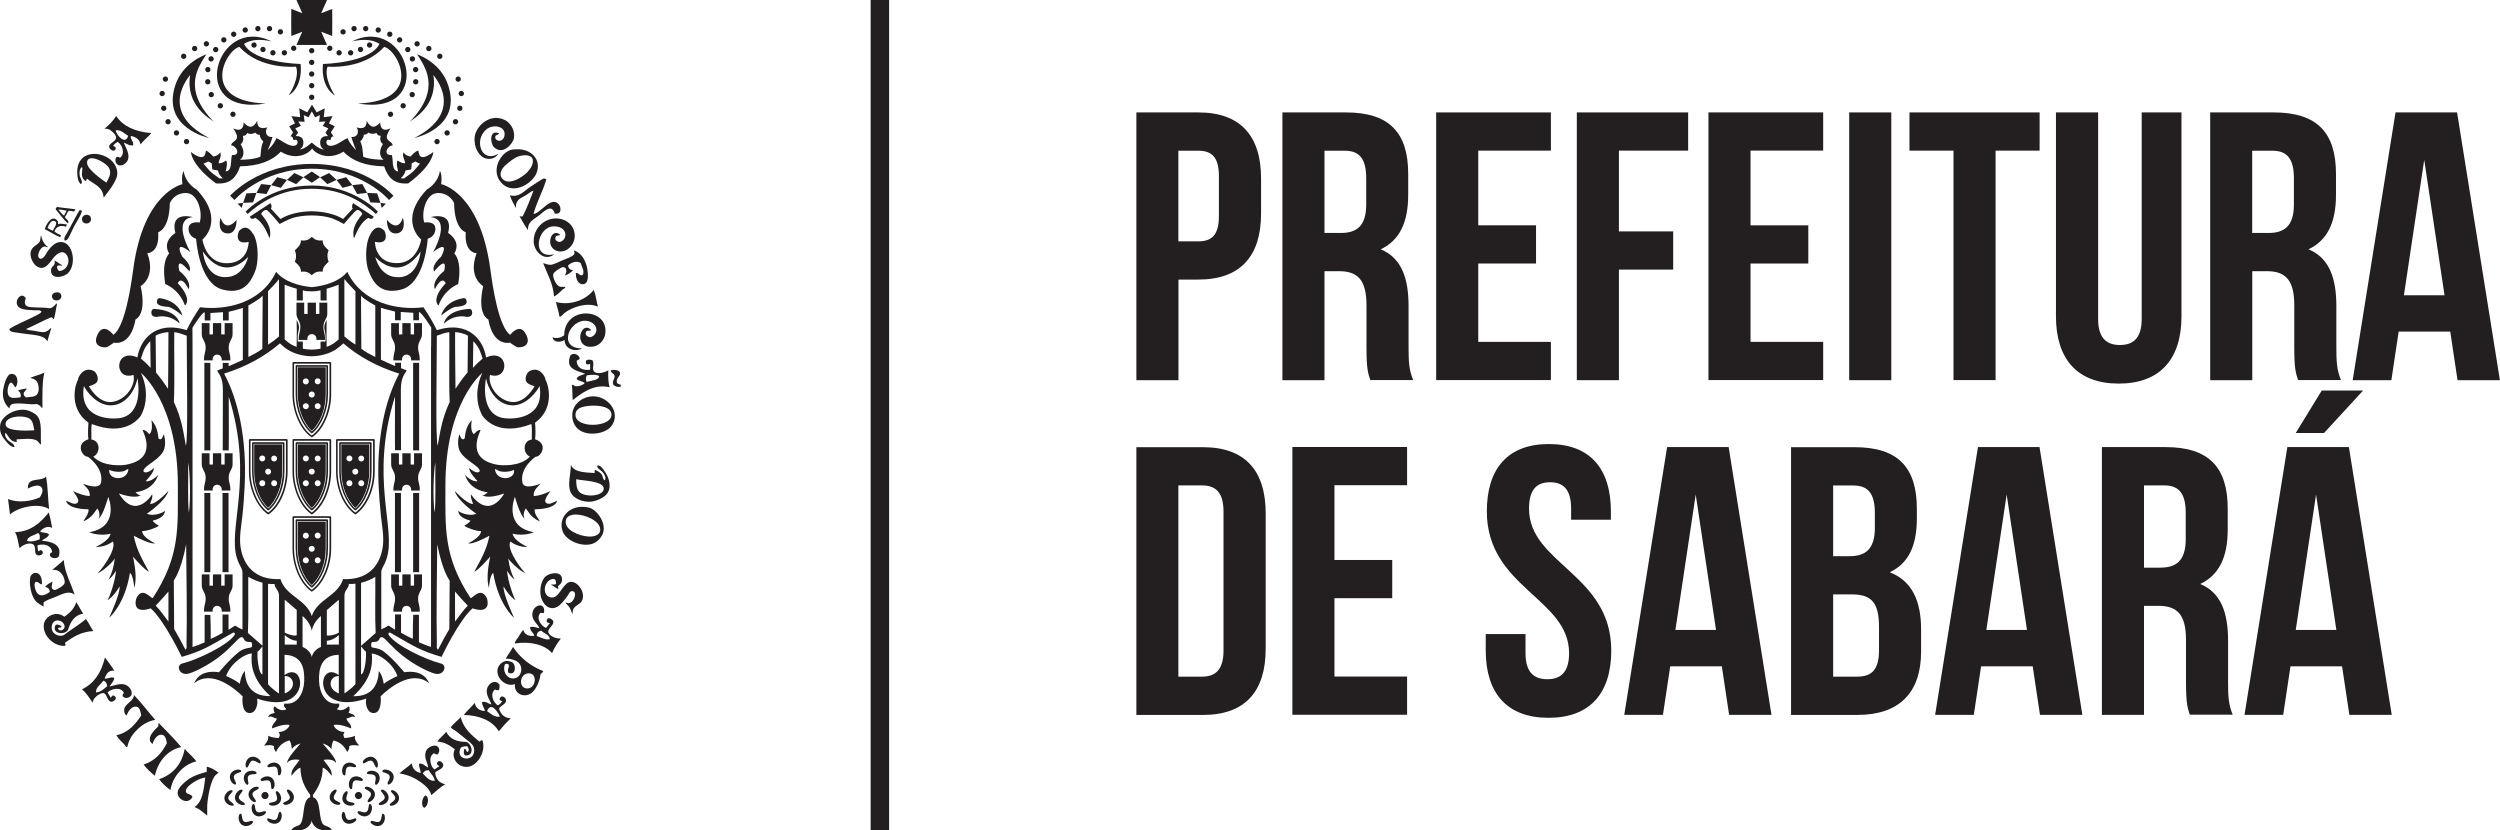 <?xml version="1.0" encoding="UTF-8"?>
<svg xmlns="http://www.w3.org/2000/svg" id="Layer_2" data-name="Layer 2" viewBox="0 0 270.86 89.97">
  <defs>
    <style>
      .cls-1, .cls-2 {
        fill: #231f20;
        stroke-width: 0px;
      }

      .cls-2 {
        fill-rule: evenodd;
      }
    </style>
  </defs>
  <g id="Layer_1-2" data-name="Layer 1">
    <g>
      <rect class="cls-1" x="94.33" width="2" height="89.97"></rect>
      <g>
        <path class="cls-1" d="M136.63,19.35v3.77c0,4.64-2.24,7.17-6.8,7.17h-2.15v10.9h-4.56V12.18h6.71c4.56,0,6.8,2.53,6.8,7.17ZM127.67,16.33v9.82h2.15c1.45,0,2.24-.66,2.24-2.73v-4.35c0-2.07-.79-2.74-2.24-2.74h-2.15Z"></path>
        <path class="cls-1" d="M148.47,41.19c-.25-.75-.42-1.2-.42-3.56v-4.56c0-2.69-.91-3.69-2.98-3.69h-1.57v11.81h-4.56V12.18h6.88c4.72,0,6.75,2.2,6.75,6.67v2.28c0,2.98-.95,4.93-2.98,5.88,2.28.95,3.02,3.15,3.02,6.17v4.48c0,1.41.04,2.44.5,3.52h-4.64ZM143.5,16.33v8.91h1.78c1.7,0,2.74-.75,2.74-3.07v-2.86c0-2.07-.71-2.98-2.32-2.98h-2.2Z"></path>
        <path class="cls-1" d="M160.16,24.41h6.26v4.14h-6.26v8.49h7.87v4.14h-12.43V12.18h12.43v4.14h-7.87v8.08Z"></path>
        <path class="cls-1" d="M175.4,25.07h5.88v4.14h-5.88v11.98h-4.56V12.18h12.06v4.14h-7.5v8.74Z"></path>
        <path class="cls-1" d="M189.66,24.41h6.26v4.14h-6.26v8.49h7.87v4.14h-12.43V12.18h12.43v4.14h-7.87v8.08Z"></path>
        <path class="cls-1" d="M200.35,12.18h4.56v29.01h-4.56V12.18Z"></path>
        <path class="cls-1" d="M206.89,12.18h14.09v4.14h-4.77v24.86h-4.56v-24.86h-4.77v-4.14Z"></path>
        <path class="cls-1" d="M227.32,12.18v22.38c0,2.07.91,2.82,2.36,2.82s2.36-.75,2.36-2.82V12.18h4.31v22.09c0,4.64-2.32,7.29-6.8,7.29s-6.8-2.65-6.8-7.29V12.18h4.56Z"></path>
        <path class="cls-1" d="M248.99,41.19c-.25-.75-.42-1.2-.42-3.56v-4.56c0-2.69-.91-3.69-2.98-3.69h-1.57v11.81h-4.56V12.18h6.88c4.72,0,6.75,2.2,6.75,6.67v2.28c0,2.98-.95,4.93-2.98,5.88,2.28.95,3.02,3.15,3.02,6.17v4.48c0,1.41.04,2.44.5,3.52h-4.64ZM244.01,16.33v8.91h1.78c1.7,0,2.74-.75,2.74-3.07v-2.86c0-2.07-.71-2.98-2.32-2.98h-2.2Z"></path>
        <path class="cls-1" d="M270.86,41.19h-4.6l-.79-5.26h-5.59l-.79,5.26h-4.19l4.64-29.01h6.67l4.64,29.01ZM260.46,31.99h4.39l-2.2-14.67-2.2,14.67Z"></path>
        <path class="cls-1" d="M123.12,48.45h7.21c4.56,0,6.8,2.53,6.8,7.17v14.67c0,4.64-2.24,7.17-6.8,7.17h-7.21v-29.01ZM127.67,52.59v20.72h2.57c1.45,0,2.32-.75,2.32-2.82v-15.08c0-2.07-.87-2.82-2.32-2.82h-2.57Z"></path>
        <path class="cls-1" d="M144.58,60.67h6.26v4.14h-6.26v8.49h7.87v4.14h-12.43v-29.01h12.43v4.14h-7.87v8.08Z"></path>
        <path class="cls-1" d="M167.82,48.11c4.43,0,6.71,2.65,6.71,7.29v.91h-4.31v-1.2c0-2.07-.83-2.86-2.28-2.86s-2.28.79-2.28,2.86c0,5.97,8.91,7.09,8.91,15.37,0,4.64-2.32,7.29-6.8,7.29s-6.8-2.65-6.8-7.29v-1.78h4.31v2.07c0,2.07.91,2.82,2.36,2.82s2.36-.75,2.36-2.82c0-5.97-8.91-7.09-8.91-15.37,0-4.64,2.28-7.29,6.71-7.29Z"></path>
        <path class="cls-1" d="M191.94,77.45h-4.6l-.79-5.26h-5.59l-.79,5.26h-4.19l4.64-29.01h6.67l4.64,29.01ZM181.53,68.25h4.39l-2.2-14.67-2.2,14.67Z"></path>
        <path class="cls-1" d="M207.68,55.12v1.04c0,2.98-.91,4.89-2.94,5.84,2.45.95,3.4,3.15,3.4,6.22v2.36c0,4.47-2.36,6.88-6.92,6.88h-7.17v-29.01h6.88c4.72,0,6.75,2.2,6.75,6.67ZM198.61,52.59v7.67h1.78c1.7,0,2.74-.75,2.74-3.07v-1.61c0-2.07-.71-2.98-2.32-2.98h-2.2ZM198.61,64.4v8.91h2.61c1.53,0,2.36-.71,2.36-2.86v-2.53c0-2.69-.87-3.52-2.94-3.52h-2.03Z"></path>
        <path class="cls-1" d="M225.62,77.45h-4.6l-.79-5.26h-5.59l-.79,5.26h-4.19l4.64-29.01h6.67l4.64,29.01ZM215.22,68.25h4.39l-2.2-14.67-2.2,14.67Z"></path>
        <path class="cls-1" d="M237.26,77.45c-.25-.75-.42-1.2-.42-3.56v-4.56c0-2.69-.91-3.69-2.98-3.69h-1.57v11.81h-4.56v-29.01h6.88c4.72,0,6.75,2.2,6.75,6.67v2.28c0,2.98-.95,4.93-2.98,5.88,2.28.95,3.02,3.15,3.02,6.17v4.47c0,1.41.04,2.45.5,3.52h-4.64ZM232.29,52.59v8.91h1.78c1.7,0,2.74-.75,2.74-3.07v-2.86c0-2.07-.71-2.98-2.32-2.98h-2.2Z"></path>
        <path class="cls-1" d="M259.14,77.45h-4.6l-.79-5.26h-5.59l-.79,5.26h-4.19l4.64-29.01h6.67l4.64,29.01ZM256.03,42.31l-4.23,4.6h-3.07l2.82-4.6h4.47ZM248.74,68.25h4.39l-2.2-14.67-2.2,14.67Z"></path>
      </g>
      <g>
        <path class="cls-1" d="M43.72,19.5c-.21,0-.4-.02-.56-.07-.04,0-.06-.04-.06-.08s.02-.07.05-.09c.38-.19.61-.6.63-.88,0-.04.03-.07.07-.08l.56-.1c.02-.23.04-.55.04-.58,0-.03.02-.06.05-.08.15-.07.41-.2.46-.24.03-.03.08-.02.12,0,.11.11.54.27.59.29.03,0,.05.02.06.05s0,.06-.02.08c-.21.27-.59.71-.83.96-.2.2-.42.35-.66.52-.12.08-.24.17-.36.26-.04.03-.09.02-.14.02ZM43.41,19.31c.09.01.2.02.31.02.02,0,.04,0,.06,0,.11-.09.23-.17.34-.25.23-.16.45-.31.64-.5.21-.21.53-.58.74-.85-.14-.05-.37-.15-.5-.24-.11.07-.3.16-.39.2,0,.14-.04.48-.05.6,0,.04-.03.07-.07.08l-.56.1c-.04.3-.25.63-.52.84ZM23.84,19.5s-.1.01-.14-.02c-.12-.09-.24-.18-.36-.26-.24-.16-.46-.32-.65-.51-.24-.24-.62-.68-.83-.96-.02-.02-.02-.06-.01-.09s.04-.05.07-.05c.06-.02.48-.18.58-.28.03-.03.08-.03.12,0,.06.05.31.17.46.24.03.01.05.04.05.08,0,.03.03.35.04.58l.56.1s.07.04.07.08c.02.28.25.68.61.87h.02s.05.06.05.09c0,.04-.03.07-.06.08-.16.04-.35.07-.56.07ZM23.78,19.33c.12,0,.25,0,.36-.02-.27-.21-.48-.53-.52-.84l-.56-.1s-.07-.04-.07-.08c0-.12-.04-.47-.05-.6-.09-.04-.28-.14-.39-.2-.13.09-.35.19-.5.24.22.27.54.64.74.85.18.18.4.33.63.49.12.08.23.16.35.25ZM25.97,17.48c-.18,0-.3,0-.32,0-.04,0-.08-.03-.08-.08,0-.04.02-.08.06-.09,0,0,.38-.11.52-.46.12-.31.04-.73-.27-1.23-.01-.02-.02-.04,0-.07,0-.02.02-.04.04-.05.33-.19.29-.5.21-.79-.01-.04-.02-.07-.02-.09,0-.03,0-.06.03-.07.02-.02.05-.03.08-.02.25.06.38-.02.44-.29,0-.03.03-.06.07-.06s.07,0,.09.03c.06.08.19.13.33.13.17.02.33-.05.45-.14.03-.03.08-.03.11,0l.06.05c.15.14.25.23.42.16.02-.01.05-.01.08,0,.02.01.04.04.04.06,0,.01,0,.03,0,.06.01.14.04.47.38.68.04.02.05.07.03.11-.08.18-.23.54-.27.96l-.07.78s-.02.06-.05.07c-.68.32-1.8.36-2.35.36ZM26.07,15.6c.3.52.38.96.24,1.31-.07.18-.19.31-.31.4.53,0,1.57-.05,2.21-.33l.07-.73c.04-.39.16-.74.25-.94-.31-.22-.37-.54-.39-.71-.22.04-.38-.12-.5-.23h0c-.14.09-.31.14-.48.14,0,0-.02,0-.03,0-.14,0-.26-.04-.35-.1-.09.22-.25.32-.47.31.06.21.13.63-.23.89ZM41.58,17.48c-.55,0-1.67-.04-2.35-.36-.03-.01-.05-.04-.05-.07l-.07-.78c-.04-.41-.18-.78-.27-.96-.02-.04,0-.09.03-.11.34-.21.37-.54.38-.68,0-.02,0-.04,0-.05,0-.03.02-.05.04-.06.02-.01.05-.01.08,0,.16.07.27-.02.42-.16l.06-.05s.08-.03.11,0c.28.22.67.16.79.01.02-.02.05-.04.09-.03s.06.03.07.06c.06.27.19.35.44.29.03,0,.06,0,.08.02.02.02.03.05.03.07,0,.02,0,.05-.02.09-.08.29-.12.61.21.79.02.01.04.03.04.05,0,.02,0,.05,0,.07-.3.5-.39.92-.27,1.23.14.35.51.46.52.46.04.01.07.05.06.09,0,.04-.04.07-.08.08-.02,0-.14,0-.32,0ZM39.35,16.98c.64.28,1.67.32,2.21.33-.12-.09-.24-.21-.31-.4-.14-.35-.06-.79.23-1.31-.37-.26-.29-.67-.23-.89-.23.01-.38-.09-.47-.31-.21.13-.57.15-.86-.04h0c-.11.11-.28.26-.5.23-.02.17-.08.49-.39.71.09.2.22.55.25.94l.07.73Z"></path>
        <path class="cls-1" d="M33.78,64.09s-.03,0-.05-.02c-1.2-.83-2.04-2.74-2.04-4.64v-3.41s.04-.09.09-.09h4.01s.09.04.09.09v3.41c0,1.91-.84,3.82-2.04,4.64-.01.01-.03.02-.05.02ZM31.86,56.11v3.32c0,1.83.79,3.65,1.92,4.47,1.13-.81,1.92-2.64,1.92-4.47v-3.32h-3.84ZM33.78,63.66s-.04,0-.05-.02c-1.01-.84-1.7-2.53-1.7-4.21v-3.07s.04-.09.09-.09h3.33s.09.04.09.09v3.07c0,1.68-.68,3.37-1.7,4.21-.02.01-.04.02-.05.02ZM32.2,56.45v2.98c0,1.6.63,3.21,1.58,4.03.95-.82,1.58-2.43,1.58-4.03v-2.98h-3.16ZM33.78,55.73s-.03,0-.05-.02c-1.2-.83-2.04-2.73-2.04-4.64v-3.41s.04-.09.09-.09h4.01s.09.04.09.09v3.41c0,1.91-.84,3.81-2.04,4.64-.01.01-.03.02-.05.02ZM31.86,47.75v3.32c0,1.83.79,3.65,1.92,4.46,1.13-.81,1.92-2.64,1.92-4.46v-3.32h-3.84ZM38.5,55.73s-.03,0-.05-.02c-1.2-.83-2.04-2.73-2.04-4.64v-3.41s.04-.09.09-.09h4.01s.09.04.09.09v3.41c0,1.91-.84,3.82-2.04,4.64-.01.01-.03.02-.05.02ZM36.58,47.75v3.32c0,1.83.79,3.65,1.92,4.46,1.13-.81,1.92-2.64,1.92-4.46v-3.32h-3.84ZM29.06,55.73s-.03,0-.05-.02c-1.2-.83-2.04-2.73-2.04-4.64v-3.41s.04-.09.09-.09h4.01s.09.04.09.09v3.41c0,1.91-.84,3.82-2.04,4.64-.01.01-.03.02-.05.02ZM27.14,47.75v3.32c0,1.83.79,3.65,1.92,4.46,1.13-.81,1.92-2.64,1.92-4.46v-3.32h-3.84ZM38.5,55.3s-.04,0-.05-.02c-1.01-.84-1.7-2.53-1.7-4.21v-3.07s.04-.09.09-.09h3.33s.09.04.09.09v3.07c0,1.68-.68,3.37-1.7,4.21-.02.01-.04.02-.05.02ZM36.92,48.09v2.98c0,1.6.63,3.21,1.58,4.03.95-.82,1.58-2.43,1.58-4.03v-2.98h-3.16ZM33.78,55.3s-.04,0-.05-.02c-1.01-.84-1.7-2.53-1.7-4.21v-3.07s.04-.09.09-.09h3.33s.09.04.09.09v3.07c0,1.68-.68,3.37-1.7,4.21-.02.01-.04.02-.05.02ZM32.2,48.09v2.98c0,1.6.63,3.21,1.58,4.03.95-.82,1.58-2.43,1.58-4.03v-2.98h-3.16ZM29.06,55.3s-.04,0-.05-.02c-1.01-.84-1.7-2.53-1.7-4.21v-3.07s.04-.09.09-.09h3.33s.09.04.09.09v3.07c0,1.68-.68,3.37-1.7,4.21-.02.01-.04.02-.05.02ZM27.48,48.09v2.98c0,1.6.63,3.21,1.58,4.03.95-.82,1.58-2.43,1.58-4.03v-2.98h-3.16ZM33.78,47.38s-.03,0-.05-.02c-1.2-.83-2.04-2.73-2.04-4.64v-3.41s.04-.09.09-.09h4.01s.09.04.09.09v3.41c0,1.91-.84,3.82-2.04,4.64-.01.01-.03.02-.05.02ZM31.86,39.4v3.32c0,1.83.79,3.65,1.92,4.47,1.13-.81,1.92-2.64,1.92-4.47v-3.32h-3.84ZM33.78,46.95s-.04,0-.05-.02c-1.01-.84-1.7-2.53-1.7-4.21v-3.07s.04-.09.09-.09h3.33s.09.04.09.09v3.07c0,1.68-.68,3.37-1.7,4.21-.02.01-.04.02-.05.02ZM32.2,39.74v2.98c0,1.6.63,3.21,1.58,4.03.95-.82,1.58-2.43,1.58-4.03v-2.98h-3.16Z"></path>
        <path class="cls-2" d="M34.06,10.54c0-.16-.13-.29-.29-.29s-.29.13-.29.29.13.29.29.29.29-.13.29-.29Z"></path>
        <path class="cls-2" d="M34.06,9.28c0-.16-.13-.29-.29-.29s-.29.13-.29.29.13.29.29.29.29-.13.29-.29Z"></path>
        <path class="cls-2" d="M34.06,8.02c0-.16-.13-.29-.29-.29s-.29.13-.29.29.13.29.29.29.29-.13.29-.29Z"></path>
        <path class="cls-2" d="M34.06,6.76c0-.16-.13-.29-.29-.29s-.29.13-.29.29.13.29.29.29.29-.13.29-.29Z"></path>
        <path class="cls-2" d="M34.06,5.49c0-.16-.13-.29-.29-.29s-.29.13-.29.29.13.29.29.29.29-.13.29-.29Z"></path>
        <path class="cls-2" d="M36.02,5.23c0-.16-.13-.29-.29-.29s-.29.13-.29.29.13.29.29.29.29-.13.29-.29Z"></path>
        <path class="cls-2" d="M37.03,5.72c0-.16-.13-.29-.29-.29s-.29.13-.29.29.13.29.29.29.29-.13.29-.29Z"></path>
        <path class="cls-2" d="M38.28,5.72c0-.16-.13-.29-.29-.29s-.29.13-.29.29.13.29.29.29.29-.13.29-.29Z"></path>
        <path class="cls-2" d="M39.35,5.36c0-.16-.13-.29-.29-.29s-.29.13-.29.29.13.29.29.29.29-.13.29-.29Z"></path>
        <path class="cls-2" d="M40.33,4.88c0-.16-.13-.29-.29-.29s-.29.13-.29.29.13.29.29.29.29-.13.29-.29Z"></path>
        <path class="cls-2" d="M37.46,3.45c0-.16-.13-.29-.29-.29s-.29.13-.29.29.13.29.29.29.29-.13.29-.29Z"></path>
        <path class="cls-2" d="M38.65,3.1c0-.16-.13-.29-.29-.29s-.29.13-.29.29.13.29.29.29.29-.13.29-.29Z"></path>
        <path class="cls-2" d="M39.91,3.1c0-.16-.13-.29-.29-.29s-.29.13-.29.29.13.29.29.29.29-.13.29-.29Z"></path>
        <path class="cls-2" d="M41.27,3.25c0-.16-.13-.29-.29-.29s-.29.13-.29.29.13.29.29.29.29-.13.29-.29Z"></path>
        <path class="cls-2" d="M42.52,3.71c0-.16-.13-.29-.29-.29s-.29.13-.29.29.13.29.29.29.29-.13.29-.29Z"></path>
        <path class="cls-2" d="M43.59,4.32c0-.16-.13-.29-.29-.29s-.29.13-.29.29.13.29.29.29.29-.13.29-.29Z"></path>
        <path class="cls-2" d="M44.47,5.37c0-.16-.13-.29-.29-.29s-.29.13-.29.29.13.29.29.29.29-.13.29-.29Z"></path>
        <path class="cls-2" d="M44.97,6.38c0-.16-.13-.29-.29-.29s-.29.13-.29.29.13.29.29.29.29-.13.29-.29Z"></path>
        <path class="cls-2" d="M45.32,7.54c0-.16-.13-.29-.29-.29s-.29.13-.29.29.13.29.29.29.29-.13.29-.29Z"></path>
        <path class="cls-2" d="M45.33,8.86c0-.16-.13-.29-.29-.29s-.29.13-.29.29.13.29.29.29.29-.13.29-.29Z"></path>
        <path class="cls-2" d="M44.95,10.25c0-.16-.13-.29-.29-.29s-.29.13-.29.29.13.29.29.29.29-.13.29-.29Z"></path>
        <path class="cls-2" d="M43.97,11.46c0-.16-.13-.29-.29-.29s-.29.13-.29.29.13.29.29.29.29-.13.29-.29Z"></path>
        <path class="cls-2" d="M42.6,12.38c0-.16-.13-.29-.29-.29s-.29.13-.29.29.13.29.29.29.29-.13.29-.29Z"></path>
        <path class="cls-2" d="M47.64,15.34c0-.16-.13-.29-.29-.29s-.29.13-.29.29.13.29.29.29.29-.13.29-.29Z"></path>
        <path class="cls-2" d="M48.73,14.4c0-.16-.13-.29-.29-.29s-.29.13-.29.29.13.29.29.29.29-.13.29-.29Z"></path>
        <path class="cls-2" d="M49.64,13.19c0-.16-.13-.29-.29-.29s-.29.13-.29.29.13.29.29.29.29-.13.29-.29Z"></path>
        <path class="cls-2" d="M50.11,11.73c0-.16-.13-.29-.29-.29s-.29.13-.29.29.13.29.29.29.29-.13.29-.29Z"></path>
        <path class="cls-2" d="M50.27,10.13c0-.16-.13-.29-.29-.29s-.29.13-.29.29.13.29.29.29.29-.13.29-.29Z"></path>
        <path class="cls-2" d="M49.93,8.57c0-.16-.13-.29-.29-.29s-.29.13-.29.29.13.29.29.29.29-.13.29-.29Z"></path>
        <path class="cls-2" d="M47.94,6.1c0-.16-.13-.29-.29-.29s-.29.13-.29.29.13.29.29.29.29-.13.29-.29Z"></path>
        <path class="cls-2" d="M46.75,5.26c0-.16-.13-.29-.29-.29s-.29.13-.29.29.13.29.29.29.29-.13.29-.29Z"></path>
        <path class="cls-2" d="M45.48,4.75c0-.16-.13-.29-.29-.29s-.29.13-.29.29.13.29.29.29.29-.13.29-.29Z"></path>
        <path class="cls-2" d="M39.27,84.58c-.18.13-.64-.17-.92.04-.26.2-.1.88-.28.88-.38.01-.47-1.25.41-1.38.46-.07.99.32.8.46Z"></path>
        <path class="cls-2" d="M38.54,83.09c-.18.13-.64-.17-.92.04-.26.2-.1.88-.28.88-.38.01-.47-1.25.41-1.38.46-.07.99.32.8.46Z"></path>
        <path class="cls-2" d="M40.78,83.16c-.2-.08-.22-.63-.55-.74-.31-.11-.78.41-.89.26-.22-.31.78-1.09,1.37-.44.32.35.29,1,.06.92Z"></path>
        <path class="cls-2" d="M40.67,84.98c-.13-.18.17-.64-.04-.92-.2-.27-.88-.1-.88-.28-.01-.38,1.25-.47,1.38.41.07.46-.32.99-.46.8Z"></path>
        <path class="cls-2" d="M42,84.94c-.07-.21.33-.58.2-.9-.12-.31-.82-.32-.78-.5.09-.36,1.33-.13,1.23.75-.05.47-.56.87-.65.65Z"></path>
        <path class="cls-2" d="M42.23,87.18c.03-.22.56-.36.59-.71.03-.33-.58-.67-.46-.8.24-.28,1.24.5.74,1.23-.26.39-.9.51-.88.28Z"></path>
        <path class="cls-2" d="M41.03,87.1c.05-.21.59-.31.65-.66.06-.32-.52-.71-.39-.84.27-.26,1.2.6.64,1.29-.3.36-.95.43-.9.2Z"></path>
        <path class="cls-2" d="M39.83,86.83c-.04-.22.43-.51.36-.85-.06-.32-.75-.46-.68-.63.15-.34,1.33.11,1.08.95-.14.45-.71.76-.76.53Z"></path>
        <path class="cls-2" d="M38.79,87.91c.19-.11.62.23.92.05.28-.17.18-.87.36-.85.38.02.35,1.29-.54,1.34-.47.02-.95-.41-.75-.54Z"></path>
        <path class="cls-2" d="M37.26,87.97c.19.11.11.66.41.83.29.16.84-.27.92-.1.16.34-.96.94-1.43.19-.25-.4-.11-1.04.1-.92Z"></path>
        <path class="cls-2" d="M37.65,85.77c.1.19-.25.62-.08.92.16.29.86.21.84.39-.04.37-1.3.31-1.32-.58,0-.47.44-.94.56-.74Z"></path>
        <path class="cls-2" d="M36.47,85.62c.05.21-.39.54-.3.87.09.32.78.41.71.58-.13.35-1.34-.02-1.14-.88.11-.46.66-.8.72-.58Z"></path>
        <path class="cls-2" d="M40.2,88.96c.19-.11.62.23.92.05.28-.17.18-.87.36-.85.37.02.35,1.29-.54,1.34-.47.02-.95-.41-.75-.54Z"></path>
        <path class="cls-2" d="M39.23,86.19c0-.21-.17-.39-.39-.39s-.39.17-.39.39.17.39.39.39.39-.17.39-.39Z"></path>
        <path class="cls-2" d="M28.28,84.58c.18.13.64-.17.92.04.26.2.1.88.28.88.38.01.47-1.25-.41-1.38-.46-.07-.99.32-.8.46Z"></path>
        <path class="cls-2" d="M29.01,83.09c.18.13.64-.17.92.04.26.2.1.88.28.88.38.01.47-1.25-.41-1.38-.46-.07-.99.32-.8.46Z"></path>
        <path class="cls-2" d="M26.77,83.16c.2-.08.22-.63.55-.74.31-.11.78.41.89.26.22-.31-.78-1.09-1.37-.44-.32.35-.29,1-.06.92Z"></path>
        <path class="cls-2" d="M26.88,84.98c.13-.18-.17-.64.04-.92.2-.27.88-.1.88-.28.01-.38-1.25-.47-1.38.41-.07.46.32.99.46.8Z"></path>
        <path class="cls-2" d="M25.56,84.94c.07-.21-.33-.58-.2-.9.12-.31.82-.32.78-.5-.09-.36-1.33-.13-1.23.75.05.47.56.87.65.65Z"></path>
        <path class="cls-2" d="M25.32,87.18c-.03-.22-.56-.36-.59-.71-.03-.33.58-.67.46-.8-.24-.28-1.24.5-.74,1.23.26.39.91.51.88.28Z"></path>
        <path class="cls-2" d="M26.53,87.1c-.05-.21-.59-.31-.65-.66-.06-.32.52-.71.39-.84-.27-.26-1.2.6-.64,1.29.29.36.95.43.9.2Z"></path>
        <path class="cls-2" d="M27.72,86.83c.04-.22-.43-.51-.36-.85.06-.32.75-.46.68-.63-.15-.34-1.33.11-1.08.95.14.45.71.76.76.53Z"></path>
        <path class="cls-2" d="M28.77,87.91c-.19-.11-.62.23-.92.05-.28-.17-.18-.87-.36-.85-.38.02-.35,1.29.54,1.34.47.02.95-.41.75-.54Z"></path>
        <path class="cls-2" d="M30.29,87.97c-.19.11-.11.66-.41.83-.29.16-.84-.27-.92-.1-.16.34.96.94,1.43.19.25-.4.11-1.04-.1-.92Z"></path>
        <path class="cls-2" d="M29.9,85.77c-.1.19.25.62.08.92-.16.29-.86.21-.84.39.04.37,1.3.31,1.32-.58,0-.47-.44-.94-.56-.74Z"></path>
        <path class="cls-2" d="M31.09,85.62c-.05.21.39.54.3.87-.09.32-.78.41-.71.58.13.35,1.34-.02,1.14-.88-.11-.46-.66-.8-.72-.58Z"></path>
        <path class="cls-2" d="M27.36,88.96c-.19-.11-.62.23-.92.05-.28-.17-.18-.87-.36-.85-.38.02-.35,1.29.54,1.34.47.02.95-.41.75-.54Z"></path>
        <path class="cls-2" d="M28.32,86.19c0-.21.17-.39.39-.39s.39.17.39.39-.17.39-.39.39-.39-.17-.39-.39Z"></path>
        <polygon class="cls-2" points="35.99 3.9 34.8 3.44 35.43 4.87 32.12 4.87 32.75 3.44 31.56 3.9 31.55 2.43 31.56 .97 32.75 1.43 32.12 0 35.43 0 34.8 1.43 35.99 .97 36 2.43 35.99 3.9"></polygon>
        <path class="cls-2" d="M38.81,11.21c7.19-.27,4.32-5.79,2.81-6.13-2.27,2.52-6.13,2.14-6.13,2.14-.46,1.17.73,3.07.8,3.11.01.03-1.55-.76-1.3-3.4.02,0,5.11-.1,6.13-2.18-.89-.55-1.94-.49-2.97-.27,6.04-2.99,9.24,8.19.66,6.74Z"></path>
        <path class="cls-2" d="M48.56,9.24c1.52,4.65-3.67,5.71-3.67,5.71,5.61-2.87,2.14-6.68,2.06-6.83.54,3.35-2.21,4.76-2.56,5.07,3.55-3.61,1.56-6.08.8-7.31.2.09,2.57.9,3.37,3.36Z"></path>
        <path class="cls-2" d="M45.28,16.33c-.27.02-.8.63-.8.63,0,0-.52-.05-.76-.46-.19.45.19.89.17,1.18,0,0-.27.09-.8-.29-.23.26.04,1.15.05,1.19-.75-.1-.51-1.16-.68-1.78-1.01.07-.53-1.01.09-1.05-.06-.43-.59-.42-.64-.86-.05-.33.36-.92.41-.99-1.15.56-1.13-.56-1.13-.65-.01.07-.46.51-.77.48-.27-.03-.5-.26-.69-.64,0,.89-.59.86-1.09.71.3.49.11,1.1-.57,1.04.13.51.49,1.4.51,1.43-.02-.02-.72-.7-.92-1.3-.39.09-1.39,1.03-2.06.79-.26-.09-.31-.46-.13-.59.1-.1.17.03.33,0,.08-.16.06-.42.34-.38,0,0-.29-.44-.29-.46.02,0,.42-.65.42-.65l-.63-.31.39-.79-.95.11.1-.96-.87.44-.51-.83-.51.83-.87-.44.1.96-.95-.11.39.79-.63.31s.4.65.42.65c0,.03-.29.46-.29.46.29-.04.26.22.34.38.16.03.23-.1.33,0,.19.13.13.5-.13.59-.66.24-1.67-.7-2.06-.79-.2.6-.91,1.28-.93,1.3.01-.03.39-.91.51-1.43-.68.06-.87-.55-.56-1.04-.51.14-1.1.18-1.1-.71-.19.38-.42.62-.69.64-.31.03-.76-.4-.77-.48,0,.09.02,1.21-1.13.65.05.07.46.66.41.99-.06.44-.59.44-.64.86.61.04,1.09,1.12.09,1.05-.18.63.07,1.68-.68,1.78,0-.04.27-.92.04-1.19-.53.38-.8.29-.8.29-.02-.28.36-.73.17-1.18-.24.41-.76.46-.76.46,0,0-.53-.61-.79-.63-.06.37-.13,1.28-1.62.14,0,.05,0,1.38,2.71,3.4,1.62.13,2.24-.74,2.61-1.85,1.97-.03,3.45-.56,4.41-1.59,1.66,1.03,3.06.19,3.4-.34.32.53,1.73,1.36,3.39.34.97,1.03,2.44,1.56,4.41,1.59.38,1.11.99,1.98,2.61,1.85,2.71-2.01,2.71-3.35,2.71-3.4-1.49,1.14-1.56.23-1.61-.14h0ZM23.84,19.42h-.09c-.34-.27-.72-.48-1.01-.77-.23-.24-.61-.68-.83-.96.02,0,.5-.17.64-.31.08.07.48.26.48.26,0,.03.05.65.05.65l.63.11c.02.33.28.75.66.94h.02c-.16.06-.34.07-.54.07h0ZM28.36,16.26l-.07.78c-.9.42-2.63.35-2.63.35,0,0,1.2-.33.3-1.82.51-.28.25-.86.24-.96.36.09.49-.1.54-.35.16.19.61.24.91,0,.14.13.31.34.57.23.01.09,0,.54.43.79-.12.25-.24.61-.28.99h0ZM33.78,15.44s-.74.72-1.31.76c.22-.16.35-.3.39-.58.13-1.01-.83-.87-.83-.87l.27-.38s-.31-.46-.31-.46l.61-.27-.29-.48.69.04-.09-.73.52.24.35-.64s0,0,.01.01c0,0,0-.01,0-.01l.35.64.52-.24-.09.73.69-.04-.29.48.6.27s-.3.46-.31.46l.27.38s-.96-.14-.83.87c.04.28.17.42.39.58-.57-.03-1.31-.76-1.31-.76h0ZM39.27,17.04l-.07-.78c-.03-.38-.16-.74-.28-.99.43-.26.41-.7.42-.79.26.11.43-.1.57-.23.3.24.75.19.91,0,.06.25.19.44.54.35-.01.11-.27.68.24.96-.9,1.49.3,1.82.3,1.82,0,0-1.73.07-2.63-.35h0ZM44.81,18.65c-.29.29-.66.5-1.01.77h-.09c-.2,0-.37-.02-.54-.06h.02c.38-.21.64-.62.66-.96l.62-.11s.05-.62.05-.65c0,0,.39-.19.48-.26.14.14.62.31.64.31-.22.28-.59.72-.83.96Z"></path>
        <path class="cls-2" d="M28.75,11.21c-7.19-.27-4.32-5.79-2.81-6.13,2.27,2.52,6.13,2.14,6.13,2.14.46,1.17-.73,3.07-.8,3.11-.01.03,1.55-.76,1.3-3.4-.02,0-5.11-.1-6.13-2.18.89-.55,1.94-.49,2.97-.27-6.04-2.99-9.24,8.19-.66,6.74Z"></path>
        <path class="cls-2" d="M18.99,9.24c-1.52,4.65,3.67,5.71,3.67,5.71-5.61-2.87-2.14-6.68-2.06-6.83-.54,3.35,2.21,4.76,2.56,5.07-3.55-3.61-1.56-6.08-.8-7.31-.2.09-2.57.9-3.37,3.36Z"></path>
        <polygon class="cls-2" points="36.46 19.49 35.47 19.95 34.68 19.21 35.66 18.75 36.46 19.49"></polygon>
        <polygon class="cls-2" points="38.17 20.06 37.12 20.35 36.46 19.49 37.51 19.2 38.17 20.06"></polygon>
        <polygon class="cls-2" points="39.77 20.9 38.69 21.02 38.17 20.06 39.26 19.94 39.77 20.9"></polygon>
        <polygon class="cls-2" points="41.22 21.98 40.13 21.93 39.77 20.9 40.86 20.95 41.22 21.98"></polygon>
        <polygon class="cls-2" points="41.36 22.53 41.81 22.06 41.22 21.98 41.36 22.53"></polygon>
        <path class="cls-2" d="M40.49,23.47s-.11.45-.59.13c-.78.47-1.17,1.35-1.55,2.22-.3-1.18.43-1.99.92-2.65-.09-.18-.34-.46-.59-.42-.19.03-1.42,1.52-1.42,1.52,0,0-.89-.49-1.35-.64-.61-.19-1.37-.29-2.13-.29-.77,0-1.53.1-2.13.29-.46.15-1.35.64-1.35.64,0,0-1.23-1.49-1.42-1.52-.25-.04-.5.24-.59.42.5.66,1.22,1.47.92,2.65-.38-.88-.77-1.75-1.55-2.22-.48.31-.59-.13-.59-.13l2.23-1.46c.11.13.19.43.04.59l1.05,1.13c.88-.55,2.13-.83,3.39-.84,1.26.02,2.52.29,3.39.84l1.05-1.13c-.15-.16-.06-.45.04-.59l2.23,1.46Z"></path>
        <polygon class="cls-2" points="34.68 19.19 33.78 19.8 32.87 19.19 33.78 18.58 34.68 19.19"></polygon>
        <polygon class="cls-2" points="31.09 19.49 32.08 19.95 32.88 19.21 31.89 18.75 31.09 19.49"></polygon>
        <polygon class="cls-2" points="29.38 20.06 30.43 20.35 31.09 19.49 30.04 19.2 29.38 20.06"></polygon>
        <polygon class="cls-2" points="27.78 20.9 28.87 21.02 29.38 20.06 28.3 19.94 27.78 20.9"></polygon>
        <polygon class="cls-2" points="26.34 21.98 27.42 21.93 27.78 20.9 26.7 20.95 26.34 21.98"></polygon>
        <polygon class="cls-2" points="25.74 22.06 26.19 22.53 26.34 21.98 25.74 22.06"></polygon>
        <path class="cls-2" d="M40.95,22.93l-.22.25c-1.18-1.05-3.41-2.73-6.95-2.73s-5.77,1.68-6.95,2.73l-.22-.25s2.57-2.83,7.17-2.83,7.17,2.83,7.17,2.83Z"></path>
        <path class="cls-2" d="M42.63,21.21l-.48.46s-2.87-3.39-8.37-3.39-8.37,3.39-8.37,3.39l-.48-.46s3-3.45,8.85-3.45,8.85,3.45,8.85,3.45Z"></path>
        <path class="cls-2" d="M42.94,25.29c-1.02.07-1.02-1.23-1.02-1.48.53.69,1.34,1.02,1.72-.21.14.27.33,1.61-.7,1.69Z"></path>
        <path class="cls-2" d="M24.61,25.29c1.02.07,1.02-1.23,1.02-1.48-.53.69-1.34,1.02-1.72-.21-.14.27-.33,1.61.7,1.69Z"></path>
        <path class="cls-2" d="M35.61,28.35c-.29.31-.64.51-.66,1.09-.62-.09-.9.12-1.17.38-.28-.26-.55-.46-1.17-.38-.02-.59-.37-.78-.67-1.09.1-.21.14-.41.13-.61,0-.2-.03-.4-.13-.61.29-.31.64-.51.67-1.09.62.09.9-.12,1.17-.38.28.26.55.46,1.17.38.02.58.37.78.66,1.09-.1.21-.14.41-.13.61,0,.2.03.4.13.61Z"></path>
        <rect class="cls-1" x="44.76" y="53.41" width=".65" height="8.58"></rect>
        <rect class="cls-1" x="42.79" y="53.41" width=".65" height="8.58"></rect>
        <rect class="cls-1" x="44.76" y="39.31" width=".65" height="9.49"></rect>
        <path class="cls-2" d="M56.99,36.24c-.65-1.38-1.72.04-1.72.04-1.24-.91-1.88-5.11-2.15-7.14-1.13-8.36-5.32-9.19-5.32-9.19.14-1.08-.14-1.43-.14-1.43-.21,1.39-1.41,2.01-1.41,2.01-3.17,3.37-.62,5.42-.62,5.42,0,0-.38,2.61-2.7,2.56-2.28-.05-2.31-2.21-2.31-2.31,1.64.37,1.13-1.11,1.01-1.22-.12-.11-.79-.84-1.47.34-.69,1.18-.55,3.28-.21,4.07.34.79,1.01,2.65,3.53,1.98,2.58-.68,2.86-5.5,2.86-5.5,0,0,.83-.21.83-1.09s-1.2-.67-1.2-.67c-.36-1.02.16-3.2,1.48-3.2s1.75,1.1,1.75,1.1c.04,2.88,1.26,3.15,1.26,3.15-.17,2.3,1.18,2.27,1.18,2.27-.99,2.63.71,3.57.71,3.57-.7,3.16.56,3.61.56,3.61.52,3.01,2.34,2.51,2.34,2.51,0,0,.59.44.81.5.22.06,1.6,0,.95-1.38h0ZM43.26,30.03c-2.12.11-2.6-2.19-2.6-2.19,0,0,2.49,2.93,4.91-.58,0,0-.19,2.66-2.31,2.78Z"></path>
        <path class="cls-2" d="M46.66,23.52s2.52-.72,1.89,1.72c0,0,1.49.87.67,2.23,0,0,.88.71.42,3.31,0,0-1.48.52-2.13,2.32,0,0-.88-.62.78-2.42,0,0-.37-.95-1.17.65,0,0-.47-.77,1-1.98,0,0,.51-1.84-1.08.05,0,0-.42-.54.75-1.58,0,0,1.1-2-.86-.52,0,0,2.07-3.55-.28-3.78Z"></path>
        <path class="cls-2" d="M47.8,34.19s.28-1.55,2.44-1.89c0,0,.32-.05.32.43s-1.13.51-1.13.51c0,0-.41-.06-1.63.95Z"></path>
        <path class="cls-2" d="M48.09,35.07s.15-1.45,2.75-1.6c0,0,.32-.05.32.43s-.59.44-.59.44c0,0-1.26-.4-2.47.72Z"></path>
        <path class="cls-2" d="M60.39,54.26c-.38.09-.94.57-1.28.16-.23-.28.51-1.18.53-1.21-.67.28-1.08.48-1.8.54-.13-.72.63-1.14.71-1.34-.04.01-1.71.71-1.94-.09-.36-1.61,1.39-2.84,1.44-2.84.56.03,1.4-1.4-.08-1.89.08-.41.04-1.37,0-1.8,2.37-1.68,1.27-4.55,1.13-4.62.02-.3-.61-1.51-1.68-.99-.38.18-.64.89-.34,1.25.24.27.84.41.84.41,0,0-1.02,1.95-2.57,1.7-1.55-.25-2.53-1.92-2.26-2.92,2.18.69,2.09-3-.43-1.89-.22-1.65-1.72-4.09-5.33-2.96-.49-1-.86-1.58-1.45-2.48-2.74.34-6.61-.38-8.25-3.84-.85,1.04-2.39,1.52-3.85,1.66-1.46-.14-3.01-.61-3.86-1.66-1.64,3.46-5.51,4.18-8.25,3.84-.59.91-.96,1.48-1.45,2.48-3.61-1.13-5.1,1.31-5.33,2.96-2.51-1.11-2.6,2.58-.43,1.89.27,1-.71,2.67-2.26,2.92-1.55.25-2.57-1.71-2.57-1.7,0,0,.61-.14.84-.41.29-.36.03-1.07-.34-1.25-1.07-.52-1.71.69-1.68.99-.14.07-1.23,2.94,1.13,4.62-.03.43-.08,1.39,0,1.8-1.48.49-.64,1.92-.08,1.89.04,0,1.79,1.23,1.44,2.84-.24.8-1.91.11-1.94.09.09.21.84.63.71,1.34-.73-.06-1.13-.26-1.8-.54.02.03.76.93.53,1.21-.34.41-.91-.07-1.28-.16,0,0,.05.89,2.43.92.07.54-.53,1.12-.54,1.3,1.01-.43,1.25-1.14,1.51-1.39.21.32.3.77.12,1.09.48-.26,1.05-2.35,1.05-2.35.14.31,1.15,3.29-2.06,3.83.61.27,1.57.36,2.31.16-.14.79-1.6,1.43-1.6,1.43.04.02,1.01.05,1.85-.58.46.89-1.44,3.32-1.68,3.45.69-.24,1.84-1.43,1.89-1.63-.12.95-.31,1.62-.67,2.29.32-.21.56-.56.79-.96-.03,1.09-.78,3.08-.91,3.22.04-.02.19-.13.41-.33.25-.24.58-.61.89-1.17.11.73-1.06,3.25-1.13,3.39.13-.11,1.71-1.5,2.26-4.86.3.17.44,1.19.46,1.64.33-1.02.05-2.55-.13-3.4.44.49,1.24,1.41,1.72,1.63-.72-1.34-1.32-2.31-1.64-3.9.63.35,1.85.92,2.31.84-.06-.05-1.43-.69-1.39-1.34.51.01,1.64-.39,1.8-.59,0,0-.51-.25-.67-.54,1.22-.29,1.3-.81,1.34-1.09-.02.12-1.12.7-1.97.34,0,0,2.03-1.36,2.34-2.48,0,0-1.26,1.41-1.97,1.43.01-.25.29-.58.21-1.06,0,0-1.76,2.89-3.61-.08,1.81.61,2.16.22,2.39.25-.46-.16-.52-.37-.6-.38,2.12-.31,2.4-1.78,2.49-1.93-.09.17-.86.84-1.38.72.06-.04,1.03-1.11.88-1.43-.04.1-.88.78-1.13.33.12-.62,1.56-1.09,2.14-2.1.31-.53.24-1.32.09-1.89-.13.23-.23.78-.59.46-.09-.91-.29-1.45-.76-1.98.09.49.1,1.35-.25,1.51-.13-.13-.31-.43-.71-.46-.07.07,1.83,3.13-1.81,3.78-.41.08-2.46.25-3.53-.88.78-.34.8-1.72-.21-1.85.03-.55-.05-1.19.04-1.68,3.59,1.38,5.02-.56,5.21-.75.19-.19,1.31-2.18.13-4.78.04.02,3.99,3.28,3.99,12.14,0,4.72.24,7.73-2.73,12.26-.26-.05-1.1-1.23-1.72-.08-.18.34-.48,1.85,1.51,1.18,1.49,1.32,3.36,5.26,3.36,5.26,2.33-.69,2.83-1.07,5.55-2.62.08-.06.27.03.19.22-.69,1.11-4.03,2.71-5.66,3.11-.74.18-.36,1.25.51,1.13.31-.04.92-.31,1.3-.5,3.86-1.93,4.4-4.3,4.88-3.21.16.36.72.2.79.29.07.11.1.47,0,.54-.07.05-.8.07-1.29.45-1.05.8-2.23,2.25-2.23,2.25-2.29-.32-2.6,1.12-2.73,1.22,1.96-1.63,4.56.67,5.29,1.39-.07.68,0,1.69.63,1.8.82.15,1.07-.99.93-1.55,5.91,1.98,5.36-4.3,2.98-2.55v-2.2c1.88.06,2.18,1.43,2.13,2.86-.05,1.28-.71,2.62-2.13,2.42-.18.22.06.51.21.6-.37.28-.99.04-1.26-.3-.21.09-.15.55,0,.68-.24.16-.68.13-.71.5.36-.21.58.14.92.13-.03.37-.59.64-.51,1.09.53-.2,1.2-.48,1.89-.38-.01.29-.58.8-1.18.76.21.35.11.42,0,.67-.42-.04-.83-.09-1.13-.26.07.44-.22.81-.46,1.06.28,0,.78-.13,1.09.08-.07.22.1.46.21.63.4-.88,1.01-1.14,1.47-1.26.19.2.25.93.25.93.34-.48.93-.59.93-.59-.3.39-1.51,1.64-1.43,2.1.21-.36.82-.42,1.34-.34-.4.64-.96,1.01-.88,1.73.34-.4.54-.72.97-.88.03,1.29.45,2.11,1.08,2.98-.05.06-.05.16,0,.22-1.04.26-.48,2.75-1.29,3.06-.54.21-.63.25-.75.5,1.69.29,2.18-.73,2.18-1.06,0,.32.48,1.35,2.17,1.06-.12-.25-.21-.29-.75-.5-.82-.32-.25-2.81-1.3-3.06.05-.06.05-.16,0-.22.63-.87,1.05-1.68,1.08-2.98.43.16.63.48.97.88.07-.72-.48-1.09-.88-1.73.52-.08,1.14-.02,1.34.34.09-.46-1.12-1.71-1.43-2.1,0,0,.58.11.93.59,0,0,.06-.73.25-.93.46.13,1.07.39,1.47,1.26.11-.17.28-.41.21-.63.32-.21.81-.07,1.09-.08-.24-.25-.54-.62-.46-1.06-.3.17-.71.21-1.13.26-.11-.24-.21-.32,0-.67-.6.04-1.16-.47-1.18-.76.69-.1,1.36.17,1.89.38.09-.45-.47-.72-.51-1.09.34.01.57-.33.93-.13-.04-.37-.48-.34-.71-.5.15-.12.21-.58,0-.68-.27.34-.89.58-1.26.3.15-.09.39-.38.21-.6-1.43.2-2.08-1.14-2.13-2.42-.05-1.43.26-2.8,2.13-2.86v2.2c-2.38-1.75-2.93,4.52,2.98,2.55-.14.56.11,1.7.93,1.55.62-.11.7-1.13.63-1.8.73-.72,3.33-3.02,5.29-1.39-.13-.1-.44-1.54-2.73-1.22,0,0-1.18-1.45-2.23-2.25-.49-.38-1.23-.4-1.29-.45-.1-.07-.07-.44,0-.54.06-.09.63.06.79-.29.48-1.09,1.02,1.28,4.88,3.21.38.19.99.46,1.3.5.88.13,1.25-.94.51-1.13-1.63-.4-4.97-1.99-5.65-3.11-.09-.19.1-.28.18-.22,2.71,1.55,3.22,1.93,5.55,2.62,0,0,1.86-3.95,3.36-5.26,1.99.67,1.69-.84,1.51-1.18-.62-1.15-1.46.03-1.72.08-2.97-4.53-2.73-7.53-2.73-12.26,0-8.86,3.95-12.12,3.99-12.14-1.19,2.61-.06,4.6.13,4.78.19.19,1.61,2.13,5.2.75.09.49.02,1.13.04,1.68-1.01.13-.99,1.51-.21,1.85-1.06,1.13-3.11.96-3.53.88-3.64-.65-1.74-3.71-1.81-3.78-.4.03-.58.34-.71.46-.35-.16-.34-1.02-.25-1.51-.47.53-.67,1.06-.76,1.98-.36.32-.45-.23-.59-.46-.15.57-.22,1.36.09,1.89.58,1.01,2.02,1.48,2.14,2.1-.26.44-1.09-.23-1.13-.33-.15.31.82,1.39.88,1.43-.53.12-1.29-.55-1.38-.72.09.16.37,1.62,2.49,1.93-.08.01-.14.22-.6.38.24-.03.58.36,2.39-.25-1.86,2.97-3.61.08-3.61.08-.07.48.2.81.21,1.06-.71-.03-1.97-1.43-1.97-1.43.31,1.13,2.34,2.48,2.34,2.48-.85.36-1.95-.22-1.97-.34.04.28.13.79,1.34,1.09-.16.29-.67.54-.67.54.16.2,1.29.61,1.8.59.04.64-1.33,1.29-1.39,1.34.47.09,1.69-.49,2.31-.84-.32,1.59-.92,2.56-1.64,3.9.48-.22,1.28-1.14,1.72-1.63-.17.86-.46,2.38-.13,3.4.02-.45.16-1.47.46-1.64.56,3.36,2.13,4.76,2.26,4.86-.07-.15-1.24-2.66-1.13-3.39.59,1.04,1.22,1.46,1.29,1.5-.06-.07-.29-.59-.49-1.23-.21-.66-.41-1.44-.42-1.99.23.4.48.75.8.96-.37-.68-.56-1.34-.68-2.29.05.2,1.21,1.38,1.89,1.63-.23-.12-2.14-2.55-1.67-3.45.84.63,1.81.61,1.85.58,0,0-1.46-.63-1.6-1.43.74.2,1.7.11,2.31-.16-3.2-.54-2.2-3.52-2.06-3.83,0,0,.57,2.09,1.05,2.35-.18-.32-.09-.76.12-1.09.26.25.51.96,1.51,1.39-.01-.18-.62-.76-.54-1.3,2.38-.03,2.43-.92,2.43-.92h0ZM11.86,50.9c.41.27,1.64.32,1.84-.04.07.14.14-.14.21,0-.14,1.34-2.26,1.16-2.06.04h0ZM12.91,45.31c-1,.13-4.4.06-3.82-3.49.24.53,1.46,2.23,3.1,2.09,1.64-.14,2.52-1.87,2.7-2.93.13.61.58,3.98-1.98,4.33h0ZM15.27,38.85c.24-.66.27-1.12,1.01-1.89,0,.04.04,2.34.04,2.9-.39-.44-.67-.69-1.05-1.01h0ZM18.2,42.12c-.74-1.13-1.3-1.76-1.3-1.76,0-1.31-.04-3.28-.04-3.99.52-.3,1.15-.38,1.39-.38.01,1.89-.04,5.15-.04,6.13h0ZM36.71,75.13c-1.39-.54-.97-1.94,0-1.88v1.88h0ZM40.66,33.1v5.58c-.53-.27-1.06-.54-1.51-.89,0,0-.04-5.57-.04-5.75.36.43,1.56,1.06,1.56,1.06h0ZM37.32,30.24c.43.56.8.88,1.19,1.31v5.79c-.59-.38-.74-.52-1.2-.89v-6.21h0ZM30.85,30.85c.36.12.79.31,1.3.43,0,.51,0,.76,0,1.27h.66c0-.43,0-.66,0-1.09.29.08.63.11.96.11.33,0,.66-.04.96-.11,0,.44,0,.66,0,1.09h.66c0-.51,0-.76,0-1.27.51-.13.94-.31,1.3-.43,0,1.63,0,4.16,0,5.92-.38.35-.76.63-1.3.81-.01-.9-.03-2.09,0-2.93-.08.19-.23.4-.25.73-.03.44.21.73.12,1.63h-.53v.77c-.27.06-.61.09-.96.1-.36-.01-.7-.04-.96-.1v-.77h-.54c-.09-.91.16-1.19.12-1.63-.03-.33-.17-.54-.25-.73.03.84.01,2.03,0,2.93-.54-.18-.93-.46-1.3-.81,0-1.76,0-4.3,0-5.92h0ZM29.04,31.55c.39-.43.76-.75,1.19-1.31v6.21c-.44.37-.59.51-1.19.89v-5.79h0ZM26.9,33.1s1.19-.63,1.56-1.06c0,.19-.04,5.75-.04,5.75-.45.35-.98.62-1.51.89v-5.58h0ZM18.25,67.34c-.49-.63-.91-1.26-1.38-1.72.69-.73.86-.94,1.38-1.53v3.25h0ZM20.09,70.39c-.42-.84-.95-1.79-1.22-2.23,0-1.25-.04-4.49-.04-5.24,0-.13.71-.76,1.34-3.95.02,3.04.11,7.34.04,10.79,0,.19.08.49-.13.63h0ZM20.14,48.3c-.27-1.48-.44-2.89-1.3-4.75.1-2.23.01-5.45.04-7.56.51.06.88.21,1.35.38,0,3.36.16,11.25-.09,11.93h0ZM20.47,55.56c-.16-1.29-.05-3.52-.08-5.46.18.89.29,3.84.08,5.46h0ZM26.25,68.2c-.35-.16-.44-.21-.78-.42-.32.21-.4.27-.71.46v-1.66h-.65v1.98c-.17.1-.79.46-1.28.66,0-.89,0-1.91-.04-2.6-.2.03-.5-.06-.62.04,0,.82,0,1.98,0,2.94-.37.14-.78.34-1.31.5v-32.58c0-.6-.01-2.01-.01-2.01,0,0,1.12-1.81,1.33-1.66v.87h.62v-.81c.45-.03.81-.04,1.36-.09v.9h.62c0-.29,0-.94,0-.94.63-.17.96-.23,1.53-.42v5.63c-.54.24-.91.44-1.54.69v-.36s-.64,0-.64,0v.59c-.24.09-.31.13-.61.24.19.4.63.68.63,2.12,0,.56-.02,4.83-.02,6.53h.65c.03-1.88,0-4,0-5.83,2.8,8.9-.18,14.29.91,17.56.31.92.58,1.01.58,1.53v6.15h0ZM26.86,68.57c.09-1.94.01-4.06.04-6.08.03,0,.55.39,1.54.64,0,2.26,0,4.71,0,6.83-.74-.63-1.01-.9-1.58-1.39h0ZM28.43,70.04v3.03c-.39-.06-.6-1.76-.52-2.48.23-.12.34-.38.52-.55h0ZM26.52,72.69c-.09.14-.37.38-.54,1.39-.39-.33-1.03-.65-1.48-.84.51-1.44,2.08-2.44,2.78-2.44-.1,1.13-.04,2.73,2.01,4.62-2.19.04-2.72-1.41-2.77-2.73h0ZM29.04,74.13v-10.88c.27.04.42.03.71.02,0,.48.48.67.48,1.26,0,0,0,9.06,0,10.61,0,0-.73-.46-1.19-1.01h0ZM30.85,75.13v-1.88c.97-.06,1.39,1.34,0,1.88h0ZM32.15,69.84h-1.3v-1.04c.3.31.84.61,1.3.62v.42h0ZM32.15,68.82c-.13.11-.84-.01-1.3-.29v-3.56c.67.58,1.24,1.06,1.3,1.12,0,0,0,2.13,0,2.73h0ZM34.77,70.09c-.53.21-.89.64-.99,1.09-.11-.45-.47-.88-1-1.09v-3.36c.37.34.86.85,1,1.61.14-.76.62-1.28.99-1.61v3.36h0ZM36.71,69.84h-1.3v-.42c.46-.02,1-.31,1.3-.62v1.04h0ZM36.71,68.54c-.46.28-1.17.39-1.3.29,0-.59,0-2.72,0-2.73.06-.06.63-.54,1.3-1.12v3.56h0ZM37.32,75.13c0-1.55,0-10.61,0-10.61,0-.59.48-.78.48-1.26.29.01.44.02.71-.02v10.88c-.46.54-1.2,1.01-1.2,1.01h0ZM40.28,70.81c.7,0,2.27.99,2.78,2.44-.44.19-1.08.51-1.48.84-.17-1.01-.45-1.25-.54-1.39-.05,1.32-.58,2.77-2.77,2.73,2.05-1.89,2.11-3.49,2.01-4.62h0ZM39.12,73.07v-3.03c.19.17.3.43.52.55.08.71-.13,2.41-.52,2.48h0ZM39.12,69.97c0-2.12,0-4.58,0-6.83.99-.24,1.51-.64,1.54-.64.03,2.01-.06,4.14.04,6.08-.56.49-.84.76-1.58,1.39h0ZM37.17,62.74c-.59,1.87-2.78,2.16-3.39,4.01-.61-1.85-2.8-2.13-3.4-4.01-2.66.14-4.05-1.41-4.33-3.57-.13-1.01.08-2.13.21-3.28.13-1.11.2-2.28.25-3.31.24-4.97-.67-9.19-2.23-12.1,2.36-.74,4.38-1.84,6.05-3.28.26.24.52.48.84.68.72.46,1.66.7,2.6.72.94-.02,1.87-.26,2.59-.72.31-.2.58-.43.84-.68,1.67,1.44,3.68,2.53,6.05,3.28-1.56,2.91-2.46,7.13-2.23,12.1.05,1.03.13,2.21.25,3.31.13,1.15.34,2.26.21,3.28-.28,2.16-1.66,3.71-4.33,3.57h0ZM46.7,37.51v32.58c-.53-.16-.94-.36-1.31-.5,0-.96,0-2.11,0-2.94-.12-.1-.42-.01-.62-.04-.04.69-.04,1.71-.04,2.6-.49-.2-1.11-.56-1.28-.66v-1.98h-.65v1.66c-.31-.19-.39-.25-.71-.46-.33.21-.42.26-.78.42v-6.15c0-.51.28-.61.58-1.53,1.08-3.26-1.9-8.65.91-17.56,0,1.83-.03,3.95,0,5.83h.65c0-1.7-.02-5.97-.02-6.53,0-1.44.45-1.72.63-2.12-.3-.11-.37-.16-.61-.24v-.59s-.64.02-.64,0v.36c-.63-.25-1-.45-1.54-.69v-5.63c.56.19.89.25,1.53.42,0,0,0,.65,0,.94h.62v-.9c.54.04.91.06,1.36.09v.81s.61,0,.61,0v-.87c.21-.14,1.33,1.66,1.33,1.66,0,0-.01,1.41-.01,2.01h0ZM47.08,55.56c-.21-1.62-.1-4.57.09-5.46-.04,1.94.08,4.17-.09,5.46h0ZM49.3,64.09c.51.59.69.81,1.38,1.53-.46.46-.89,1.09-1.38,1.72v-3.25h0ZM48.72,62.92c0,.75-.04,3.99-.04,5.24-.27.44-.8,1.39-1.22,2.23-.21-.14-.12-.44-.13-.63-.07-3.45.02-7.75.04-10.79.64,3.2,1.34,3.83,1.34,3.95h0ZM47.42,48.3c-.25-.68-.09-8.57-.09-11.93.47-.17.84-.32,1.35-.38.03,2.11-.06,5.33.04,7.56-.86,1.86-1.03,3.26-1.3,4.75h0ZM50.65,40.36s-.56.62-1.3,1.76c0-.98-.06-4.24-.04-6.13.24,0,.87.08,1.39.38,0,.72-.04,2.69-.04,3.99h0ZM51.24,39.86c0-.56.04-2.86.04-2.9.73.78.77,1.24,1.01,1.89-.38.32-.66.57-1.05,1.01h0ZM54.64,45.31c-2.56-.34-2.11-3.72-1.98-4.33.18,1.06,1.06,2.79,2.7,2.93,1.64.14,2.85-1.56,3.1-2.09.58,3.55-2.82,3.62-3.82,3.49h0ZM53.63,50.86c.07-.14.14.14.21,0,.21.36,1.43.31,1.85.04.2,1.13-1.92,1.3-2.06-.04Z"></path>
        <rect class="cls-1" x="22.14" y="53.41" width=".65" height="8.58"></rect>
        <rect class="cls-1" x="24.11" y="53.41" width=".65" height="8.58"></rect>
        <rect class="cls-1" x="22.14" y="39.31" width=".65" height="9.49"></rect>
        <path class="cls-2" d="M27.4,25.33c-.68-1.18-1.35-.45-1.47-.34-.12.11-.63,1.59,1.01,1.22,0,.09-.02,2.26-2.31,2.31-2.33.06-2.7-2.56-2.7-2.56,0,0,2.55-2.05-.62-5.42,0,0-1.21-.62-1.41-2.01,0,0-.27.35-.14,1.43,0,0-4.2.83-5.32,9.18-.27,2.03-.91,6.23-2.15,7.14,0,0-1.07-1.43-1.72-.04-.65,1.38.73,1.44.96,1.38.22-.06.81-.5.81-.5,0,0,1.81.5,2.34-2.51,0,0,1.26-.45.56-3.61,0,0,1.7-.94.72-3.57,0,0,1.34.03,1.18-2.27,0,0,1.21-.28,1.26-3.15,0,0,.43-1.1,1.75-1.1s1.84,2.18,1.48,3.2c0,0-1.2-.22-1.2.67s.82,1.09.82,1.09c0,0,.28,4.82,2.86,5.5,2.51.67,3.18-1.18,3.53-1.98.34-.79.47-2.89-.21-4.07h0ZM24.29,30.03c-2.12-.11-2.31-2.78-2.31-2.78,2.43,3.51,4.91.58,4.91.58,0,0-.48,2.3-2.6,2.19Z"></path>
        <path class="cls-2" d="M20.89,23.52s-2.52-.72-1.89,1.72c0,0-1.49.87-.67,2.23,0,0-.88.71-.42,3.31,0,0,1.48.52,2.13,2.32,0,0,.88-.62-.78-2.42,0,0,.37-.95,1.17.65,0,0,.47-.77-1-1.98,0,0-.51-1.84,1.08.05,0,0,.42-.54-.75-1.58,0,0-1.1-2,.86-.52,0,0-2.07-3.55.28-3.78Z"></path>
        <path class="cls-2" d="M19.76,34.19s-.28-1.55-2.44-1.89c0,0-.32-.05-.32.43s1.13.51,1.13.51c0,0,.41-.06,1.63.95Z"></path>
        <path class="cls-2" d="M19.47,35.07s-.15-1.45-2.75-1.6c0,0-.32-.05-.32.43s.6.44.6.44c0,0,1.26-.4,2.47.72Z"></path>
        <path class="cls-2" d="M31.53,5.23c0-.16.13-.29.29-.29s.29.13.29.29-.13.29-.29.29-.29-.13-.29-.29Z"></path>
        <path class="cls-2" d="M30.52,5.72c0-.16.13-.29.29-.29s.29.13.29.29-.13.29-.29.29-.29-.13-.29-.29Z"></path>
        <path class="cls-2" d="M29.28,5.72c0-.16.13-.29.29-.29s.29.13.29.29-.13.29-.29.29-.29-.13-.29-.29Z"></path>
        <path class="cls-2" d="M28.2,5.36c0-.16.13-.29.29-.29s.29.13.29.29-.13.29-.29.29-.29-.13-.29-.29Z"></path>
        <path class="cls-2" d="M27.23,4.88c0-.16.13-.29.29-.29s.29.13.29.29-.13.29-.29.29-.29-.13-.29-.29Z"></path>
        <path class="cls-2" d="M30.09,3.45c0-.16.13-.29.29-.29s.29.13.29.29-.13.29-.29.29-.29-.13-.29-.29Z"></path>
        <path class="cls-2" d="M28.91,3.1c0-.16.13-.29.29-.29s.29.13.29.29-.13.29-.29.29-.29-.13-.29-.29Z"></path>
        <path class="cls-2" d="M27.65,3.1c0-.16.13-.29.29-.29s.29.13.29.29-.13.29-.29.29-.29-.13-.29-.29Z"></path>
        <path class="cls-2" d="M26.28,3.25c0-.16.13-.29.29-.29s.29.13.29.29-.13.29-.29.29-.29-.13-.29-.29Z"></path>
        <path class="cls-2" d="M25.03,3.71c0-.16.13-.29.29-.29s.29.13.29.29-.13.29-.29.29-.29-.13-.29-.29Z"></path>
        <path class="cls-2" d="M23.96,4.32c0-.16.13-.29.29-.29s.29.13.29.29-.13.29-.29.29-.29-.13-.29-.29Z"></path>
        <path class="cls-2" d="M23.08,5.37c0-.16.13-.29.29-.29s.29.13.29.29-.13.29-.29.29-.29-.13-.29-.29Z"></path>
        <path class="cls-2" d="M22.58,6.38c0-.16.13-.29.29-.29s.29.13.29.29-.13.29-.29.29-.29-.13-.29-.29Z"></path>
        <path class="cls-2" d="M22.23,7.54c0-.16.13-.29.29-.29s.29.13.29.29-.13.29-.29.29-.29-.13-.29-.29Z"></path>
        <path class="cls-2" d="M22.22,8.86c0-.16.13-.29.29-.29s.29.13.29.29-.13.29-.29.29-.29-.13-.29-.29Z"></path>
        <path class="cls-2" d="M22.6,10.25c0-.16.13-.29.29-.29s.29.13.29.29-.13.29-.29.29-.29-.13-.29-.29Z"></path>
        <path class="cls-2" d="M23.58,11.46c0-.16.13-.29.29-.29s.29.13.29.29-.13.29-.29.29-.29-.13-.29-.29Z"></path>
        <path class="cls-2" d="M24.95,12.38c0-.16.13-.29.29-.29s.29.13.29.29-.13.29-.29.29-.29-.13-.29-.29Z"></path>
        <path class="cls-2" d="M19.92,15.34c0-.16.13-.29.29-.29s.29.13.29.29-.13.29-.29.29-.29-.13-.29-.29Z"></path>
        <path class="cls-2" d="M18.83,14.4c0-.16.13-.29.29-.29s.29.13.29.29-.13.29-.29.29-.29-.13-.29-.29Z"></path>
        <path class="cls-2" d="M17.92,13.19c0-.16.13-.29.29-.29s.29.13.29.29-.13.29-.29.29-.29-.13-.29-.29Z"></path>
        <path class="cls-2" d="M17.45,11.73c0-.16.13-.29.29-.29s.29.13.29.29-.13.29-.29.29-.29-.13-.29-.29Z"></path>
        <path class="cls-2" d="M17.28,10.13c0-.16.13-.29.29-.29s.29.13.29.29-.13.29-.29.29-.29-.13-.29-.29Z"></path>
        <path class="cls-2" d="M17.63,8.57c0-.16.13-.29.29-.29s.29.13.29.29-.13.29-.29.29-.29-.13-.29-.29Z"></path>
        <path class="cls-2" d="M19.61,6.1c0-.16.13-.29.29-.29s.29.13.29.29-.13.29-.29.29-.29-.13-.29-.29Z"></path>
        <path class="cls-2" d="M20.8,5.26c0-.16.13-.29.29-.29s.29.13.29.29-.13.29-.29.29-.29-.13-.29-.29Z"></path>
        <path class="cls-2" d="M22.07,4.75c0-.16.13-.29.29-.29s.29.13.29.29-.13.29-.29.29-.29-.13-.29-.29Z"></path>
        <path class="cls-2" d="M55.92,16.17c-.24.02-.44.02-.63.09-1,.36-1.84,1.78-1.34,2.98.17.41.61.92,1.17,1.09,1.25.38,2.64-.7,2.98-1.51.67-1.57-.66-2.76-2.18-2.64h0ZM57.22,18.57c-.39.42-1.43,1.2-2.26,1.09-.32-.04-.67-.33-.72-.68-.07-.63.53-1.1.88-1.38.43-.34.83-.67,1.51-.76.53-.07,1.02.06,1.09.46.09.49-.26,1-.51,1.26Z"></path>
        <path class="cls-2" d="M12.37,17.73c-.42-.62-1.26-1.01-1.98-1.05-1.34-.07-2.14.79-2.01,2.26.03.37.08.76.38,1.01.3-.22-.08-.59-.13-.97-.04-.32-.01-.7.25-.88.12.2-.04.56,0,.88.04.29.19.54.38.63.13-.02.08-.2.17-.25.69.59,1.73.84,1.8,2.06.26-.38.58-.73.84-1.13.24-.38.57-.88.63-1.35.06-.51-.15-.93-.33-1.21h0ZM11.53,19.79c-.63-.44-1.28-.89-1.84-1.56-.44-.51-.37-1.29.59-1.04.56.14,1.44.68,1.59,1.13.2.62-.1.94-.34,1.47Z"></path>
        <path class="cls-2" d="M59.19,19.45c-.39,1.32-1.03,2.39-1.39,3.73.32-.02.63-.32.97-.59.43-.34,1.17-1.12,1.76-.46.27.3.37,1.14-.42,1.01-.35-1.11-1.15-.25-1.72.21-.55.43-1.24.66-1.18,1.59-.34-.47-.63-.99-.92-1.51.18,0,.2.07.34,0,.46-.85.8-1.83,1.17-2.77-.27.06-.5.3-.84.5-.53.33-1.14.45-1.05,1.39-.25-.44-.5-.87-.67-1.39,1,.26,1.49-.43,2.22-.92.5-.34,1.04-.69,1.39-.88.05-.03.24-.02.33.08Z"></path>
        <path class="cls-2" d="M6.16,22.43c-.04.09-.13.13-.13.25.45.5.8,1.1,1.34,1.52.18-.3-.22-.44-.34-.68.17-.2.23-.49.42-.68.21.01.41.04.59.08.04-.08.09-.16.13-.25-.66-.1-1.36-.14-2.01-.25h0ZM6.96,23.36c-.29-.13-.41-.44-.64-.63.23-.08.61.07.89.09-.05.22-.22.31-.25.54Z"></path>
        <path class="cls-2" d="M8.88,22.85c-.16.61-.58,1.16-.88,1.73-.14.27-.27.6-.42.88-.12.22-.26.66-.59.59-.1-.32.15-.59.29-.84.41-.72.83-1.58,1.26-2.31.02-.06.07-.07.09-.13.13-.02.16.05.25.08Z"></path>
        <path class="cls-2" d="M9.76,23.4c.47.91-.88,1.1-.88.34,0-.4.48-.63.88-.34Z"></path>
        <path class="cls-2" d="M6.28,24.32v-.33c-.59-.84-1.26.24-1.43.84.58.28,1.07.63,1.68.88,0-.11.07-.13.08-.21-.25-.13-.52-.24-.71-.43.15-.48.62-.73,1.26-.5-.01-.13.09-.13.08-.26-.34,0-.69-.17-.96,0h0ZM5.74,24.99c-.24-.06-.4-.19-.59-.29.15-.38.46-1.08.93-.63.04.46-.26.58-.33.92Z"></path>
        <path class="cls-2" d="M60.71,25.45c-.27.13-.48.01-.54.3-.07.31.24.45.42.46.27.01.69-.31.67-.8-.03-.64-.71-.94-1.38-.88-1.71.15-2.35,3.59.17,3.02-1.07.85-2.21-.32-2.23-1.39-.02-1.48,1.24-2.64,2.69-2.48.92.1,1.76.77,1.76,1.89,0,.82-.62,1.5-1.22,1.64-.73.17-1.33-.25-1.43-.84-.12-.78.46-1.5,1.09-.92Z"></path>
        <path class="cls-2" d="M4.43,25.5s.04.02.04.04c.05.42.26.76.51,1.05.04.04.29.15.13.21-.62-.48-1.33,1.06-.76,1.22.39.11.73-.71.84-.84.33-.43.78-.98,1.43-.96,1.28.02,1.72,2.38.76,3.36-.44.45-1.92.79-1.85-.34.03-.48.52-.38.38-1.01.32.13.52.38.84.5-.09.11-.45-.03-.54.08-.08.2.04.47.21.55.83-.04,1.24-1.03.84-1.68-.42-.68-1.04-.27-1.47.26-.42.51-.96,1.52-1.85.88-.27-.19-.66-.75-.63-1.38.04-.78.81-.86,1.01-1.3.08-.18.03-.4.13-.63Z"></path>
        <path class="cls-2" d="M62.22,27.14c.86.31,1.39,1.26,1.47,2.48.03.57-.03,1.13-.5,1.17-.57.06-.82-.62-.8-1.22.34-.02.34.3.71.25.31-.37-.09-.92-.17-1.3-.42-.36-1.12-.04-1.39.25.05.3.22.48.54.5-.23.26-.52.46-.88.59.25-.43.21-.88-.17-.92-.23-.02-1.05.54-1.09.76-.08.38.32,1.2.67,1.34.15.06.39.04.59.04.17.01-.1.24-.21.25-.28.29-.68.66-.96.8-.12-1.47-.74-2.44-1.18-3.61.26.02.49.19.8.17.39-.03.9-.33,1.34-.51.47-.19.97-.34,1.22-.63.08-.15-.02-.23,0-.42Z"></path>
        <path class="cls-2" d="M64.32,31.42c.25.51.29,1.22.46,1.81-1.17-.54-2.84.07-3.61.67-.19.15-.32.4-.55.42-.08-.58-.28-1.04-.38-1.6,1.64.44,3.33-.3,4.07-1.3Z"></path>
        <path class="cls-2" d="M5.94,31.72c.39-.15.71.04.71.37,0,.57-.94.64-1.01.08-.02-.15,0-.35.29-.46Z"></path>
        <path class="cls-2" d="M2.79,32.3c-.11.37-.23.75.25.92.31.11,1.3.08,1.93.13.2.01.34.06.46.04.41-.07.56-.49.76-.51-.13.53-.18,1.14-.34,1.64-.06.21-.14-.21-.34-.13-.93.38-1.76.87-2.69,1.26.25.15.64.14,1.01.21.65.12.97.25,1.43-.09.08-.05.24-.3.29-.17-.17.43-.27.94-.42,1.39-.34-.71-1.46-.68-2.52-.84-.3-.04-.64-.08-.93-.13-.28-.04-.64-.07-.67-.38.81-.52,1.77-.88,2.69-1.35.28-.14.6-.27.8-.5-.12-.25-.47-.15-.72-.17-.86-.06-1.94,0-1.97-.84-.02-.43.51-1.11.96-.51Z"></path>
        <path class="cls-2" d="M64.07,35.78c-.3.11-.49-.04-.59.21-.14.34.26.53.42.54.26.02.78-.35.71-.88-.07-.54-.59-.82-1.01-.88-1.86-.29-3.28,2.97-.54,2.98-.76.45-1.91.04-1.89-.92-.4.28-1.24.31-1.3-.29.45.2.98,0,1.26-.21,0-.74.27-1.3.63-1.68,1.22-1.29,4.12-.77,3.82,1.51-.08.63-.61,1.28-1.3,1.39-.48.07-.89,0-1.18-.34-.65-.76.17-2.35.97-1.43Z"></path>
        <path class="cls-2" d="M45.7,49.11h-.84c0,.49,0,.83,0,1.22h-.37v-1.22h-.9v1.22h-.37c0-.38,0-.72,0-1.22h-.84v1.22c0,.52.42.74.42,1.39s-.18.62-.18,1.43h.94c-.05-.42.23-.64.49-.63.26,0,.54.21.49.63h.94c0-.81-.18-.79-.18-1.43s.42-.87.42-1.39v-1.22Z"></path>
        <path class="cls-2" d="M25.18,49.11h-.84c0,.49,0,.83,0,1.22h-.37v-1.22h-.9v1.22h-.37c0-.38,0-.72,0-1.22h-.84v1.22c0,.52.42.74.42,1.39s-.18.62-.18,1.43h.94c-.05-.42.23-.64.49-.63.26,0,.54.21.49.63h.94c0-.81-.18-.79-.18-1.43s.42-.87.42-1.39v-1.22Z"></path>
        <path class="cls-2" d="M32.26,39.79v2.93c0,1.56.61,3.13,1.52,3.95.91-.82,1.51-2.39,1.51-3.95v-2.93h-3.03ZM33.14,41c.17,0,.32.14.32.32s-.14.33-.32.33-.33-.14-.33-.33.14-.32.33-.32h0ZM33.14,44.33c-.18,0-.33-.14-.33-.32s.14-.32.33-.32.32.14.32.32-.14.32-.32.32h0ZM33.78,43.07c-.18,0-.33-.14-.33-.32s.14-.33.33-.33.32.14.32.33-.14.32-.32.32h0ZM34.42,44.33c-.17,0-.32-.14-.32-.32s.14-.32.32-.32.32.14.32.32-.14.32-.32.32h0ZM34.42,41.64c-.17,0-.32-.14-.32-.33s.14-.32.32-.32.32.14.32.32-.14.33-.32.33Z"></path>
        <path class="cls-2" d="M32.26,48.15v2.92c0,1.56.61,3.13,1.52,3.95.91-.82,1.51-2.39,1.51-3.95v-2.92h-3.03ZM33.14,49.35c.17,0,.32.14.32.32s-.14.32-.32.32-.33-.14-.33-.32.14-.32.33-.32h0ZM33.14,52.68c-.18,0-.33-.14-.33-.32s.14-.33.33-.33.32.14.32.33-.14.32-.32.32h0ZM33.78,51.42c-.18,0-.33-.14-.33-.32s.14-.32.33-.32.32.15.32.32-.14.32-.32.32h0ZM34.42,52.68c-.17,0-.32-.14-.32-.32s.14-.33.32-.33.32.14.32.33-.14.32-.32.32h0ZM34.42,50c-.17,0-.32-.14-.32-.32s.14-.32.32-.32.32.14.32.32-.14.32-.32.32Z"></path>
        <path class="cls-2" d="M27.54,48.15v2.92c0,1.56.61,3.13,1.51,3.95.91-.82,1.52-2.39,1.52-3.95v-2.92h-3.03ZM28.42,49.35c.17,0,.32.14.32.32s-.14.32-.32.32-.33-.14-.33-.32.14-.32.33-.32h0ZM28.42,52.68c-.18,0-.33-.14-.33-.32s.14-.33.33-.33.32.14.32.33-.14.32-.32.32h0ZM29.05,51.42c-.17,0-.32-.14-.32-.32s.14-.32.32-.32.32.15.32.32-.14.32-.32.32h0ZM29.7,52.68c-.17,0-.32-.14-.32-.32s.14-.33.32-.33.32.14.32.33-.14.32-.32.32h0ZM29.7,50c-.17,0-.32-.14-.32-.32s.14-.32.32-.32.32.14.32.32-.14.32-.32.32Z"></path>
        <path class="cls-2" d="M36.98,48.15v2.92c0,1.56.61,3.13,1.52,3.95.91-.82,1.51-2.39,1.51-3.95v-2.92h-3.03ZM37.86,49.35c.17,0,.32.14.32.32s-.14.32-.32.32-.33-.14-.33-.32.14-.32.33-.32h0ZM37.86,52.68c-.18,0-.33-.14-.33-.32s.14-.33.33-.33.32.14.32.33-.14.32-.32.32h0ZM38.5,51.42c-.18,0-.33-.14-.33-.32s.14-.32.33-.32.32.15.32.32-.14.32-.32.32h0ZM39.14,52.68c-.17,0-.32-.14-.32-.32s.14-.33.32-.33.32.14.32.33-.14.32-.32.32h0ZM39.14,50c-.17,0-.32-.14-.32-.32s.14-.32.32-.32.32.14.32.32-.14.32-.32.32Z"></path>
        <path class="cls-2" d="M32.26,56.51v2.92c0,1.56.61,3.13,1.52,3.95.91-.82,1.51-2.39,1.51-3.95v-2.92h-3.03ZM33.14,57.71c.17,0,.32.14.32.33s-.14.32-.32.32-.33-.14-.33-.32.14-.33.33-.33h0ZM33.14,61.03c-.18,0-.33-.14-.33-.32s.14-.33.33-.33.32.15.32.33-.14.32-.32.32h0ZM33.78,59.78c-.18,0-.33-.14-.33-.32s.14-.32.33-.32.32.14.32.32-.14.32-.32.32h0ZM34.42,61.03c-.17,0-.32-.14-.32-.32s.14-.33.32-.33.32.15.32.33-.14.32-.32.32h0ZM34.42,58.35c-.17,0-.32-.14-.32-.32s.14-.33.32-.33.32.14.32.33-.14.32-.32.32Z"></path>
        <path class="cls-2" d="M45.7,35.01h-.84c0,.49,0,.83,0,1.22h-.37v-1.22h-.9v1.22h-.37c0-.38,0-.72,0-1.22h-.84v1.22c0,.52.42.75.42,1.39s-.18.62-.18,1.43h.94c-.05-.42.23-.64.49-.63.26,0,.54.21.49.63h.94c0-.81-.18-.79-.18-1.43s.42-.87.42-1.39v-1.22Z"></path>
        <path class="cls-2" d="M25.18,35.01h-.84c0,.49,0,.83,0,1.22h-.37v-1.22h-.9v1.22h-.37c0-.38,0-.72,0-1.22h-.84v1.22c0,.52.42.75.42,1.39s-.18.62-.18,1.43h.94c-.05-.42.23-.64.49-.63.26,0,.54.21.49.63h.94c0-.81-.18-.79-.18-1.43s.42-.87.42-1.39v-1.22Z"></path>
        <path class="cls-2" d="M45.7,62.23h-.84c0,.49,0,.83,0,1.22h-.37v-1.22h-.9v1.22h-.37c0-.38,0-.72,0-1.22h-.84v1.22c0,.52.42.74.42,1.39s-.18.62-.18,1.43h.94c-.05-.42.23-.64.49-.63.26,0,.54.21.49.63h.94c0-.81-.18-.79-.18-1.43s.42-.87.42-1.39v-1.22Z"></path>
        <path class="cls-2" d="M25.18,62.23h-.84c0,.49,0,.83,0,1.22h-.37v-1.22h-.9v1.22h-.37c0-.38,0-.72,0-1.22h-.84v1.22c0,.52.42.74.42,1.39s-.18.62-.18,1.43h.94c-.05-.42.23-.64.49-.63.26,0,.54.21.49.63h.94c0-.81-.18-.79-.18-1.43s.42-.87.42-1.39v-1.22Z"></path>
        <path class="cls-2" d="M35.44,32.79h-.84c0,.49,0,.83,0,1.22h-.37v-1.22h-.9v1.22h-.37c0-.38,0-.72,0-1.22h-.84v1.22c0,.52.42.75.42,1.39s-.18.62-.18,1.43h.94c-.05-.42.23-.64.49-.63.26,0,.54.21.49.63h.94c0-.81-.18-.79-.18-1.43s.42-.87.42-1.39v-1.22Z"></path>
        <path class="cls-2" d="M65.91,40.11c-.28.21-1.41.59-1.63,0-.11-.29.12-.71-.08-1.05-.15-.13-.62-.13-.72.04-.02.15.02.24.04.34.14.12.37-.04.42,0-.03.2.05.51-.04.63-.87.07-1.37-.23-1.43-.97.09-.09.27-.11.34-.24-.04-.44-.66-.68-.97-.39-.13.13-.23.66-.17.93.16.72,1.18.86,1.73,1.09-.32.18-.8.19-.93.55.19.26.65.24.88.46-.17.22-.62.39-1.01.34-.18-.04-.24-.21-.38-.13.07.49.04,1.11.09,1.64.87-.68,2.27-1.82,3.99-1.39-.14-.57-.17-1.19-.13-1.84h0ZM63.57,41.38c-.14-.16-.11-.6.04-.72.36-.06,1.06-.11,1.3.09,0,.46-.89.48-1.34.63Z"></path>
        <path class="cls-2" d="M67.26,41.71v.17c-.31.11-.62-.02-.8-.17-.19-.4.17-.68.13-.97-.04-.31-.38-.26-.42-.63.44-.08.95-.01,1.01.29.07.35-.48.58-.34,1.05.06.17.29.16.42.26Z"></path>
        <path class="cls-2" d="M4.81,40.36c-.24.92-.22,2.47-.21,3.78-.05.18-.17-.11-.25-.17-.12-.09-.27-.13-.34-.21-.55.17-2.35-.26-2.81.09-.12.09-.17.25-.17.41-.36-.32-.78-.89-.71-1.8.06-.74.42-1.85.8-1.93.74-.17.97.8.59,1.43-.25-.1-.23-.46-.55-.51-.3.18-.4.88-.29,1.26.14.51.69.42,1.35.34.1-.29-.04-.64-.29-.71.24-.15.59-.19.92-.25.16.07-.28.33-.29.55,0,.19.09.28.25.42.42-.08.73-.03,1.01-.17.49-.24.45-1.12.17-1.56-.15-.22-.42-.31-.72-.38.47-.24,1.1-.34,1.56-.59Z"></path>
        <path class="cls-2" d="M63.94,42.96c-1.04.16-1.85.91-1.93,1.85-.06.72.21,1.43.8,1.81,1.01.66,2.78.36,3.4-.42,1.2-1.51-.46-3.5-2.27-3.24h0ZM62.35,44.94c.01-.73.73-.89,1.47-.97.93-.09,2.43.04,2.43.97,0,1.39-3.93,1.51-3.9,0Z"></path>
        <path class="cls-2" d="M4.01,45.03c-.18-.21-.72-.5-1.09-.59-1.15-.27-2.76.58-2.9,1.6-.11.81.22,1.29.59,1.72.26.31.57.69.97.68-.04-.44-.56-.52-.8-.84-.12-.16-.33-.45-.17-.72.33.39.48.97,1.18,1.01.12-.06-.09-.22.04-.29.71-.02,1.62-.17,2.15.13.11.06.16.16.25.25.04.04.16.26.21.13-.06-1.2.14-2.43-.42-3.06h0ZM.61,46.03c-.14-1,2.15-1.13,2.69-.59.3.3.29.64.42,1.18-.83.06-3.01.12-3.11-.59Z"></path>
        <path class="cls-2" d="M65.54,51.11c-.22-.31-.47-.75-.84-.67,0,.37.43.49.63.76.16.22.36.52.21.84-.26-.11-.2-.42-.34-.62-.16-.24-.44-.38-.71-.51-.14.06-.01.28-.08.34-1.09-.07-2.22-.08-2.56-.88,0,.93-.41,2.22,0,3.02.32.64,1.3,1.02,2.1.97.6-.04,1.32-.37,1.68-.71.72-.71.4-1.83-.08-2.53h0ZM62.77,53.3c-.27-.27-.34-.69-.34-1.26v-.12c.62.17,2.96.16,2.98,1.01.02.85-2.04.99-2.64.37Z"></path>
        <path class="cls-2" d="M4.98,51.62c.22,1.07.2,2.38.34,3.53-1.29-.77-3.52-.1-4.24.59-.08-.56-.12-1.13-.21-1.68,1.02.46,2.53.26,3.44-.17.2-.3.42-.72.21-1.05-.31-.48-1.12-.09-1.51.09.02-.26.03-.45.13-.59.37-.54,1.45-.22,1.85-.71Z"></path>
        <path class="cls-2" d="M64.1,55.1c-.38-.18-1.03-.23-1.43-.16-1.31.2-2.14,1.37-1.72,2.6.38,1.1,2.25,1.83,3.4,1.31.42-.19.88-.68,1.01-1.18.27-1.07-.59-2.23-1.26-2.56h0ZM63.73,58.13c-.93-.06-2.59-.67-2.43-1.72.04-.33.3-.54.71-.63,1-.21,3.13.59,3.02,1.68-.05.51-.63.71-1.3.67Z"></path>
        <path class="cls-2" d="M4.52,58.59c.25-.24.66-.32.79-.67-.17-.27-.72-.15-.96-.34.22-.33.83-.68,1.3-.38-.1-.58-.21-1.16-.37-1.68-.84,1.07-1.93,2.09-3.66,2.14.31.46.33,1.18.51,1.76.21-.38,1.29-.82,1.59-.29.18.31-.04.74.26,1,.39.18.91-.17.54-.5-.21-.09-.32.15-.38.08-.05-.18-.08-.39-.08-.63.76-.23,1.51.04,1.59.72-.07.11-.26.11-.25.29.01.44.73.48.96.22.41-1.31-.77-1.64-1.85-1.73h0ZM4.31,58.42c-.33.16-.99.35-1.39.17.13-.54.8-.55,1.17-.84.24.06.23.37.21.67Z"></path>
        <path class="cls-2" d="M6.91,60.69c.1,1.37.79,2.51,1.17,3.74-.64-.5-1.35-.04-2.1.25-.48.19-.95.35-1.26.58v.46c-.25-.18-.6-.3-.88-.63-.49-.57-.71-1.88-.55-2.6.04-.17.28-.41.5-.42.58-.04.77.56.76,1.22-.23.07-.35-.29-.67-.25-.23.17-.12.59-.04.84.25.81.9.75,1.55.25,0-.35-.22-.48-.5-.55.19-.27.52-.41.8-.58-.04.31-.26.85.21.92.21.03,1.04-.49,1.09-.72.13-.53-.43-1.65-1.35-1.43.41-.38.86-.71,1.26-1.09Z"></path>
        <path class="cls-2" d="M60.54,63.8c-.27,0-.57-.33-.84-.46.09-.06.45.06.54-.09.02-.24-.03-.42-.17-.51-.7-.13-1.37.94-.88,1.68.2.3.67.45,1.05.17.52-.38.92-1.51,1.6-1.55.8-.05,1.68,1.25,1.18,2.1-.28.48-1.1.48-.97,1.43-.14-.21-.19-.52-.34-.75-.07-.11-.18-.21-.25-.3-.05-.06-.26-.2-.12-.25.71.48,1.42-1.3.59-1.22-.21.02-.33.34-.38.42-.28.41-.8,1.08-1.14,1.26-1.03.56-1.74-.47-1.85-1.3-.09-.73.14-1.62.54-1.97.41-.37,1.6-.62,1.77.12.1.49-.12.68-.42.93,0,.13.02.23.08.3Z"></path>
        <path class="cls-2" d="M8.25,65.22c.28.4.49.86.76,1.26-.96.18-1.38.89-1.64,1.76-.34.61-1.85.44-1.34-.54.22-.08.51.02.63.17,0,.21-.33.06-.38.21.17.43.69.17.72-.17.03-.32-.37-.79-.92-.67-.34.07-.55.5-.46.96.08.41.56.72,1.05.68.27-.03.43-.22.71-.42.64-.45,1.3-.86,1.93-1.39.31.4.51.89.8,1.3-1.36.08-2.22.66-3.06,1.26,0,.13.1.24,0,.34-1.1.1-2.39-.99-2.31-2.23.06-.97,1.35-1.63,2.23-.92.57-.39,1.07-.85,1.3-1.6Z"></path>
        <path class="cls-2" d="M59.41,68.37c0-.29.59-.65.54-1.01-.02-.19-.28-.4-.58-.38-.07.1-.17.17-.13.38.02.15.25.08.33.17-.17.14-.25.37-.42.5-.5-.2-1.14-1.03-.59-1.64.15.02.24.07.38,0,.21-1.34-1.41-.84-1.26.34.09.64.66.94.76,1.34-.31-.06-.66-.24-1.01-.12,0,.46.36.56.46.93-.54.1-1.11-.13-1.18-.63-.22.16-.35.48-.51.71-.17.26-.41.49-.42.76,1.64-.28,3.3.14,4.03,1.05.25-.61.59-1.11.96-1.59-.66.04-1.39-.36-1.38-.8h0ZM58.15,68.92c0-.36.19-.54.5-.59.29.33.86.38.93.92-.54.12-.99-.21-1.43-.34Z"></path>
        <path class="cls-2" d="M58.81,72.69c-1.39-.55-2.45-1.44-3.23-2.59-.23.45-.55.81-.79,1.26.74,0,1.46.26,1.63.8.19.54-.08,1.15-.54,1.3-.84.27-1.49-.64-1.18-1.47.11-.11.35-.11.42.04.09.23-.24.61,0,.88.78.28.78-.79.46-1.09-.15-.15-.54-.21-.67-.21-.49.01-.96.49-1.01.96-.12.98.96,1.9,1.89,1.55-.12,1.07.98,1.5,1.73,1.01.59-.4.97-1.41,1.04-2.06.04-.12.42-.31.25-.38h0ZM57.14,74.59c-.99,0-.88-1.55.08-1.64,1.05-.09.88,1.63-.08,1.64Z"></path>
        <path class="cls-2" d="M13.38,74.13c-.54-.07-1.05.16-1.51.25.16-.31.45-.5.51-.92-.29-.22-.74.16-1.05.04.19-.45.37-.89,1.05-.84-.3-.51-.67-.96-1.01-1.43-.38,1.58-1.13,2.81-2.48,3.45.46.41.81.93,1.14,1.47.03-.36.32-.66.58-.84.13-.08.43-.26.63-.21.38.1.36.87.8.93.27.03.85-.42.25-.68-.19,0-.2.16-.29.26-.09-.21-.25-.37-.34-.59.41-.43,1.46-.62,1.76.04-.06.1-.19.27-.12.38.29.36.9.11.96-.21.09-.46-.34-1.02-.88-1.09h0ZM10.4,75.01c-.03-.56.54-.86.79-1.26.27.06.38.29.43.59-.35.27-.63.63-1.22.68Z"></path>
        <path class="cls-2" d="M54.07,76.82c.06-.36.76-.49.76-.92,0-.33-.54-.73-.71-.16.02.16.19.18.29.25-.06.07-.12.17-.21.25-.29.26-.3.2-.55-.08-.34-.39-.49-1.15,0-1.47.05.11.22.08.38.08.11-.11.09-.37.09-.59-.48-.68-1.34-.09-1.38.63-.04.63.36,1.04.5,1.51-.33-.06-.61-.39-1.01-.25-.02.45.27.58.29.97-.61-.04-.97-.35-1.09-.88-.36.46-.83.82-1.18,1.3,1.65.03,3.11.61,3.78,1.76.24-.21.42-.49.63-.71.22-.23.44-.46.68-.68-.7-.05-1.07-.44-1.26-1.01h0ZM52.77,77.06c.07-.27.27-.46.46-.46.34,0,.83.74.93,1.04-.6.11-.99-.34-1.39-.59Z"></path>
        <path class="cls-2" d="M14.51,75.3c.83.84,1.52,1.81,2.31,2.69-.7.12-1.32.47-1.81.92-.55.51-1.04,1.13-1.22,2.02-.15.07-.21-.17-.3-.26-.28-.28-.67-.62-.88-1.01,1.32-.29,2.04-1.18,2.69-2.14-.08-.47-.16-.91-.54-.96-.51-.07-.89.54-1.05.96-.22-.15-.28-.41-.25-.67.07-.63,1.03-.85,1.05-1.55Z"></path>
        <path class="cls-2" d="M49.91,77.7c.32,1.24,1.17,1.93,2.02,2.64.15,0,.13-.18.34-.13.39,1.09-.4,2.54-1.35,2.82-1.16.34-2.15-.84-1.64-1.85-.52-.39-1.05-.77-1.89-.84.25-.41.67-.67.96-1.05.35.73,1.08,1.09,2.15,1.09.65.16.97,1.57-.12,1.47-.16-.14-.17-.54-.05-.72.22,0,.13.32.34.34.21-.15.09-.52-.08-.63-.62.04-.69.15-.76.38-.29,1.05,1.01,1.21,1.39.63.14-.22.23-.61.08-.97-.13-.31-.78-.77-1.18-1.09-.15-.13-.37-.3-.63-.51-.21-.17-.62-.36-.63-.46-.01-.12.38-.47.51-.59.23-.23.46-.4.54-.54Z"></path>
        <path class="cls-2" d="M17.2,78.33c.82.87,1.67,1.69,2.44,2.61-1.5.31-2.53,1.58-2.86,3.11-.44-.34-.95-.84-1.22-1.22,1.23-.38,1.97-1.25,2.52-2.31-.07-.47-.2-.89-.58-.92-.48-.04-.85.56-.97,1.01-.81-.61.22-1.51.63-1.93,0-.12-.02-.27.04-.34Z"></path>
        <path class="cls-2" d="M47.14,83.74c.09-.26.84-.38.88-.79.04-.43-.62-.74-.67-.21,0,.18.19.17.25.29-.2.09-.34.24-.54.34-.45-.37-.68-1.41-.04-1.76.13.05.21.16.42.12.12-.21.21-.41.12-.63-.23-.63-1.26-.23-1.43.34-.22.75.23,1.18.26,1.72-.33-.13-.57-.51-.97-.42-.09.44.23.7.13,1.01-.52-.14-.87-.44-.93-1.05-.41.4-.93.69-1.34,1.09.93.16,1.64.48,2.27.93.49.35,1.03.8,1.18,1.43.49-.4.94-.85,1.51-1.18-.63-.14-1.01-.53-1.09-1.22h0ZM45.8,83.79c.15-.19.29-.38.67-.33.19.4.56.61.64,1.13-.61.07-.96-.46-1.31-.8Z"></path>
        <path class="cls-2" d="M20.01,81.14c.39.45.98.93,1.26,1.35-1.42.34-2.53,1.59-2.81,3.11-.44-.32-.96-.8-1.22-1.18,1.49-.52,2.45-1.58,2.77-3.28Z"></path>
        <path class="cls-2" d="M22.41,83.07c.52.11.89.38,1.26.63-.13.17-.34.26-.46.46-.4.64-.69,2.07-.76,3.11-.02.36.02.73,0,1.09-.45-.32-.8-.73-1.39-.92.9-.55,1.01-1.9,1.18-3.19-.31,0-.82.23-1.26.5-.36.23-.91.65-.84,1.01.07.36.59.21.71.59-.44.88-1.69.3-1.6-.55.05-.49.86-1.17,1.26-1.43.63-.41,1.3-.57,1.89-.75v-.55Z"></path>
        <path class="cls-2" d="M46.13,86.18c.42.23.24,1.21-.17,1.34-.41-.22-.21-1.24.17-1.34Z"></path>
        <path class="cls-2" d="M53.99,16.64c-.2.36-.64.68-1.3.54-.76-.15-1.39-1.18-1.26-2.35.12-1.13,1.65-2.67,3.32-1.8.46.24,1.08.97.93,1.93-.1.62-1.21,1.88-2.14,1.01-.45-.42-.56-2,.54-1.52-.16.26-.45.1-.42.47.01.21.28.33.42.34.14,0,.63-.13.59-.8-.05-.69-.93-.96-1.68-.63-.44.2-.9.79-.97,1.43-.13,1.2.76,2.14,1.97,1.39Z"></path>
        <path class="cls-2" d="M16.32,14.41c-1.71-.15-2.99-.73-3.74-1.85-.32.55-.78.98-1.26,1.39.11-.02.34.01.42.04.26.09.88.6.84.96-.04.36-.74.58-.76.92,0,.36.68.73.72.17-.02-.16-.19-.17-.29-.25.13-.17.3-.32.5-.42.48.29.86,1.28.26,1.72-.09-.06-.21-.11-.38-.09-.3.41-.03.91.38.93.36.01.79-.34.88-.71.16-.66-.34-1.34-.47-1.77.31.11.63.39,1.01.29.06-.45-.34-.66-.25-1.01.55.11.94.37,1.05.92.24-.33.64-.68.92-.96.07-.07.32-.29.17-.3h0ZM12.54,14.12c.56-.09.94.37,1.34.59-.25,1.05-1.27-.04-1.34-.59Z"></path>
      </g>
    </g>
  </g>
</svg>
